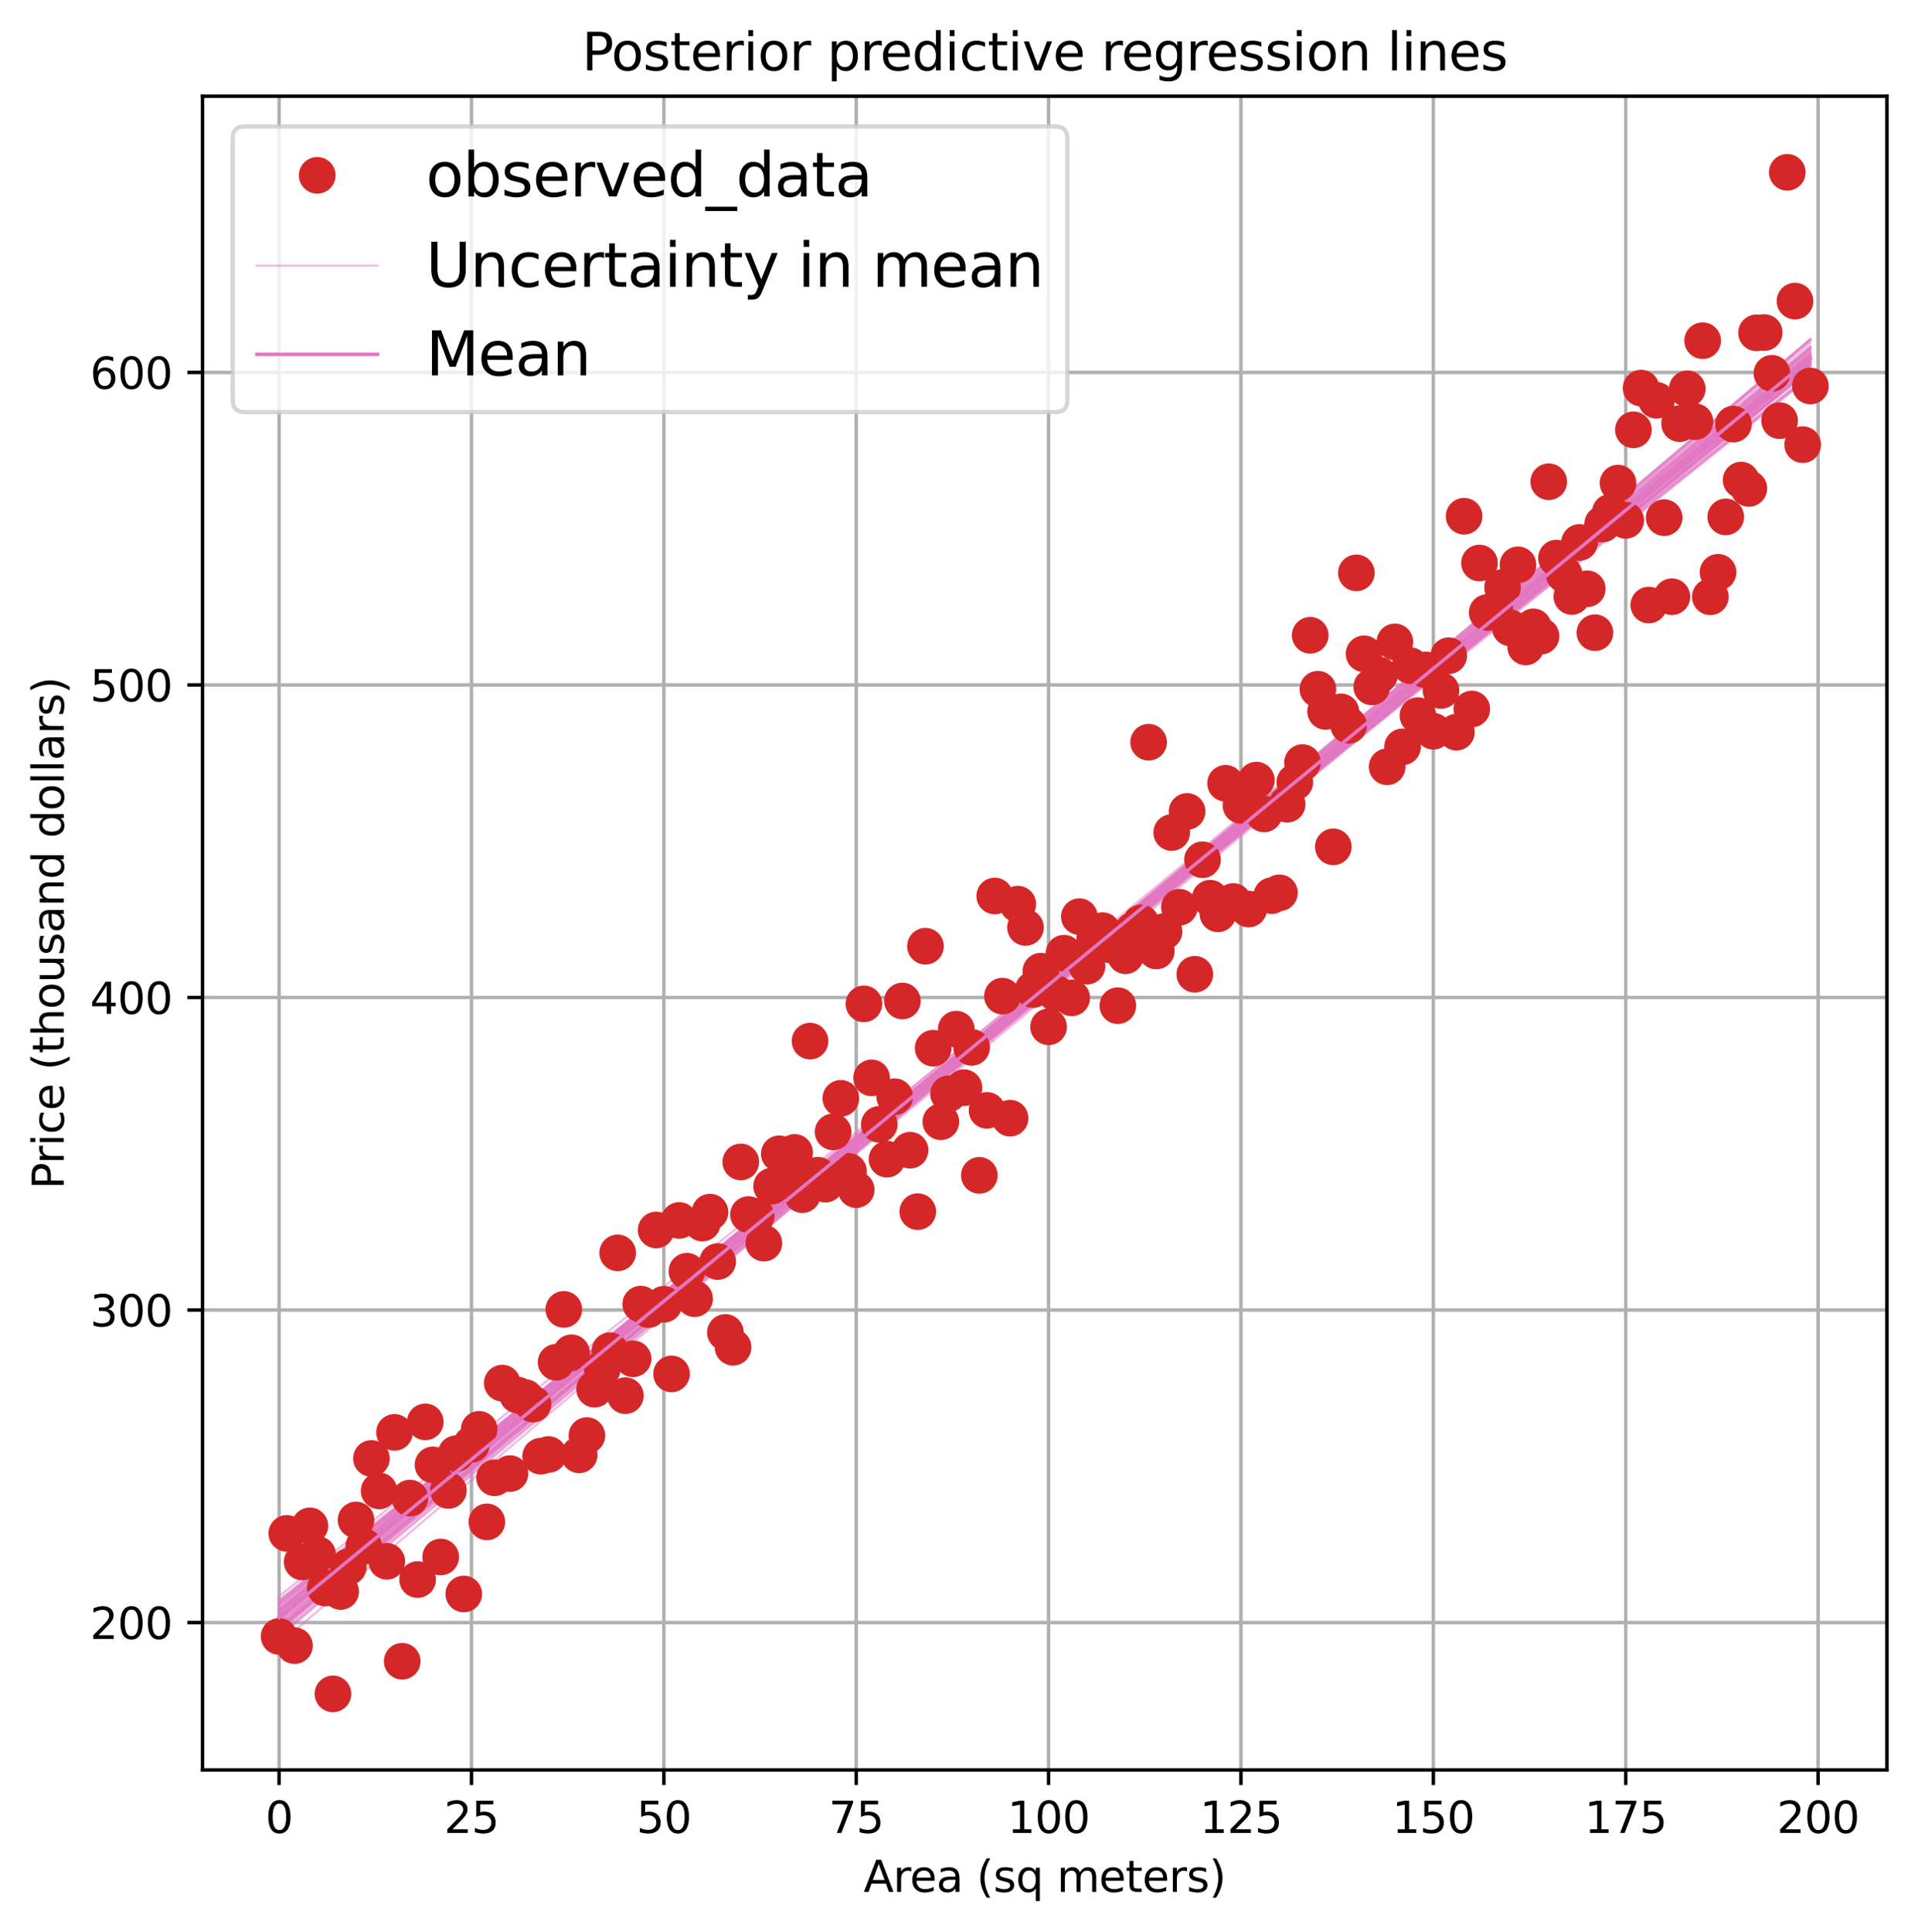 <?xml version="1.0" encoding="utf-8" standalone="no"?>
<!DOCTYPE svg PUBLIC "-//W3C//DTD SVG 1.1//EN"
  "http://www.w3.org/Graphics/SVG/1.1/DTD/svg11.dtd">
<svg xmlns:xlink="http://www.w3.org/1999/xlink" width="444.766pt" height="447.954pt" viewBox="0 0 444.766 447.954" xmlns="http://www.w3.org/2000/svg" version="1.1">
 <defs>
  <style type="text/css">*{stroke-linejoin: round; stroke-linecap: butt}</style>
 </defs>
 <g id="figure_1">
  <g id="patch_1">
   <path d="M 0 447.954 
L 444.766 447.954 
L 444.766 0 
L 0 0 
z
" style="fill: #ffffff"/>
  </g>
  <g id="axes_1">
   <g id="patch_2">
    <path d="M 46.966 410.398 
L 437.566 410.398 
L 437.566 22.318 
L 46.966 22.318 
z
" style="fill: #ffffff"/>
   </g>
   <g id="matplotlib.axis_1">
    <g id="xtick_1">
     <g id="line2d_1">
      <path d="M 64.72 410.398 
L 64.72 22.318 
" clip-path="url(#p9e7352af25)" style="fill: none; stroke: #b0b0b0; stroke-width: 0.8; stroke-linecap: square"/>
     </g>
     <g id="line2d_2">
      <defs>
       <path id="me691c031c6" d="M 0 0 
L 0 3.5 
" style="stroke: #000000; stroke-width: 0.8"/>
      </defs>
      <g>
       <use xlink:href="#me691c031c6" x="64.72" y="410.398" style="stroke: #000000; stroke-width: 0.8"/>
      </g>
     </g>
     <g id="text_1">
      <!-- 0 -->
      <g transform="translate(61.539 424.997) scale(0.1 -0.1)">
       <defs>
        <path id="DejaVuSans-30" d="M 2034 4250 
Q 1547 4250 1301 3770 
Q 1056 3291 1056 2328 
Q 1056 1369 1301 889 
Q 1547 409 2034 409 
Q 2525 409 2770 889 
Q 3016 1369 3016 2328 
Q 3016 3291 2770 3770 
Q 2525 4250 2034 4250 
z
M 2034 4750 
Q 2819 4750 3233 4129 
Q 3647 3509 3647 2328 
Q 3647 1150 3233 529 
Q 2819 -91 2034 -91 
Q 1250 -91 836 529 
Q 422 1150 422 2328 
Q 422 3509 836 4129 
Q 1250 4750 2034 4750 
z
" transform="scale(0.016)"/>
       </defs>
       <use xlink:href="#DejaVuSans-30"/>
      </g>
     </g>
    </g>
    <g id="xtick_2">
     <g id="line2d_3">
      <path d="M 109.33 410.398 
L 109.33 22.318 
" clip-path="url(#p9e7352af25)" style="fill: none; stroke: #b0b0b0; stroke-width: 0.8; stroke-linecap: square"/>
     </g>
     <g id="line2d_4">
      <g>
       <use xlink:href="#me691c031c6" x="109.33" y="410.398" style="stroke: #000000; stroke-width: 0.8"/>
      </g>
     </g>
     <g id="text_2">
      <!-- 25 -->
      <g transform="translate(102.967 424.997) scale(0.1 -0.1)">
       <defs>
        <path id="DejaVuSans-32" d="M 1228 531 
L 3431 531 
L 3431 0 
L 469 0 
L 469 531 
Q 828 903 1448 1529 
Q 2069 2156 2228 2338 
Q 2531 2678 2651 2914 
Q 2772 3150 2772 3378 
Q 2772 3750 2511 3984 
Q 2250 4219 1831 4219 
Q 1534 4219 1204 4116 
Q 875 4013 500 3803 
L 500 4441 
Q 881 4594 1212 4672 
Q 1544 4750 1819 4750 
Q 2544 4750 2975 4387 
Q 3406 4025 3406 3419 
Q 3406 3131 3298 2873 
Q 3191 2616 2906 2266 
Q 2828 2175 2409 1742 
Q 1991 1309 1228 531 
z
" transform="scale(0.016)"/>
        <path id="DejaVuSans-35" d="M 691 4666 
L 3169 4666 
L 3169 4134 
L 1269 4134 
L 1269 2991 
Q 1406 3038 1543 3061 
Q 1681 3084 1819 3084 
Q 2600 3084 3056 2656 
Q 3513 2228 3513 1497 
Q 3513 744 3044 326 
Q 2575 -91 1722 -91 
Q 1428 -91 1123 -41 
Q 819 9 494 109 
L 494 744 
Q 775 591 1075 516 
Q 1375 441 1709 441 
Q 2250 441 2565 725 
Q 2881 1009 2881 1497 
Q 2881 1984 2565 2268 
Q 2250 2553 1709 2553 
Q 1456 2553 1204 2497 
Q 953 2441 691 2322 
L 691 4666 
z
" transform="scale(0.016)"/>
       </defs>
       <use xlink:href="#DejaVuSans-32"/>
       <use xlink:href="#DejaVuSans-35" x="63.623"/>
      </g>
     </g>
    </g>
    <g id="xtick_3">
     <g id="line2d_5">
      <path d="M 153.939 410.398 
L 153.939 22.318 
" clip-path="url(#p9e7352af25)" style="fill: none; stroke: #b0b0b0; stroke-width: 0.8; stroke-linecap: square"/>
     </g>
     <g id="line2d_6">
      <g>
       <use xlink:href="#me691c031c6" x="153.939" y="410.398" style="stroke: #000000; stroke-width: 0.8"/>
      </g>
     </g>
     <g id="text_3">
      <!-- 50 -->
      <g transform="translate(147.576 424.997) scale(0.1 -0.1)">
       <use xlink:href="#DejaVuSans-35"/>
       <use xlink:href="#DejaVuSans-30" x="63.623"/>
      </g>
     </g>
    </g>
    <g id="xtick_4">
     <g id="line2d_7">
      <path d="M 198.548 410.398 
L 198.548 22.318 
" clip-path="url(#p9e7352af25)" style="fill: none; stroke: #b0b0b0; stroke-width: 0.8; stroke-linecap: square"/>
     </g>
     <g id="line2d_8">
      <g>
       <use xlink:href="#me691c031c6" x="198.548" y="410.398" style="stroke: #000000; stroke-width: 0.8"/>
      </g>
     </g>
     <g id="text_4">
      <!-- 75 -->
      <g transform="translate(192.186 424.997) scale(0.1 -0.1)">
       <defs>
        <path id="DejaVuSans-37" d="M 525 4666 
L 3525 4666 
L 3525 4397 
L 1831 0 
L 1172 0 
L 2766 4134 
L 525 4134 
L 525 4666 
z
" transform="scale(0.016)"/>
       </defs>
       <use xlink:href="#DejaVuSans-37"/>
       <use xlink:href="#DejaVuSans-35" x="63.623"/>
      </g>
     </g>
    </g>
    <g id="xtick_5">
     <g id="line2d_9">
      <path d="M 243.158 410.398 
L 243.158 22.318 
" clip-path="url(#p9e7352af25)" style="fill: none; stroke: #b0b0b0; stroke-width: 0.8; stroke-linecap: square"/>
     </g>
     <g id="line2d_10">
      <g>
       <use xlink:href="#me691c031c6" x="243.158" y="410.398" style="stroke: #000000; stroke-width: 0.8"/>
      </g>
     </g>
     <g id="text_5">
      <!-- 100 -->
      <g transform="translate(233.614 424.997) scale(0.1 -0.1)">
       <defs>
        <path id="DejaVuSans-31" d="M 794 531 
L 1825 531 
L 1825 4091 
L 703 3866 
L 703 4441 
L 1819 4666 
L 2450 4666 
L 2450 531 
L 3481 531 
L 3481 0 
L 794 0 
L 794 531 
z
" transform="scale(0.016)"/>
       </defs>
       <use xlink:href="#DejaVuSans-31"/>
       <use xlink:href="#DejaVuSans-30" x="63.623"/>
       <use xlink:href="#DejaVuSans-30" x="127.246"/>
      </g>
     </g>
    </g>
    <g id="xtick_6">
     <g id="line2d_11">
      <path d="M 287.767 410.398 
L 287.767 22.318 
" clip-path="url(#p9e7352af25)" style="fill: none; stroke: #b0b0b0; stroke-width: 0.8; stroke-linecap: square"/>
     </g>
     <g id="line2d_12">
      <g>
       <use xlink:href="#me691c031c6" x="287.767" y="410.398" style="stroke: #000000; stroke-width: 0.8"/>
      </g>
     </g>
     <g id="text_6">
      <!-- 125 -->
      <g transform="translate(278.223 424.997) scale(0.1 -0.1)">
       <use xlink:href="#DejaVuSans-31"/>
       <use xlink:href="#DejaVuSans-32" x="63.623"/>
       <use xlink:href="#DejaVuSans-35" x="127.246"/>
      </g>
     </g>
    </g>
    <g id="xtick_7">
     <g id="line2d_13">
      <path d="M 332.377 410.398 
L 332.377 22.318 
" clip-path="url(#p9e7352af25)" style="fill: none; stroke: #b0b0b0; stroke-width: 0.8; stroke-linecap: square"/>
     </g>
     <g id="line2d_14">
      <g>
       <use xlink:href="#me691c031c6" x="332.377" y="410.398" style="stroke: #000000; stroke-width: 0.8"/>
      </g>
     </g>
     <g id="text_7">
      <!-- 150 -->
      <g transform="translate(322.833 424.997) scale(0.1 -0.1)">
       <use xlink:href="#DejaVuSans-31"/>
       <use xlink:href="#DejaVuSans-35" x="63.623"/>
       <use xlink:href="#DejaVuSans-30" x="127.246"/>
      </g>
     </g>
    </g>
    <g id="xtick_8">
     <g id="line2d_15">
      <path d="M 376.986 410.398 
L 376.986 22.318 
" clip-path="url(#p9e7352af25)" style="fill: none; stroke: #b0b0b0; stroke-width: 0.8; stroke-linecap: square"/>
     </g>
     <g id="line2d_16">
      <g>
       <use xlink:href="#me691c031c6" x="376.986" y="410.398" style="stroke: #000000; stroke-width: 0.8"/>
      </g>
     </g>
     <g id="text_8">
      <!-- 175 -->
      <g transform="translate(367.442 424.997) scale(0.1 -0.1)">
       <use xlink:href="#DejaVuSans-31"/>
       <use xlink:href="#DejaVuSans-37" x="63.623"/>
       <use xlink:href="#DejaVuSans-35" x="127.246"/>
      </g>
     </g>
    </g>
    <g id="xtick_9">
     <g id="line2d_17">
      <path d="M 421.595 410.398 
L 421.595 22.318 
" clip-path="url(#p9e7352af25)" style="fill: none; stroke: #b0b0b0; stroke-width: 0.8; stroke-linecap: square"/>
     </g>
     <g id="line2d_18">
      <g>
       <use xlink:href="#me691c031c6" x="421.595" y="410.398" style="stroke: #000000; stroke-width: 0.8"/>
      </g>
     </g>
     <g id="text_9">
      <!-- 200 -->
      <g transform="translate(412.052 424.997) scale(0.1 -0.1)">
       <use xlink:href="#DejaVuSans-32"/>
       <use xlink:href="#DejaVuSans-30" x="63.623"/>
       <use xlink:href="#DejaVuSans-30" x="127.246"/>
      </g>
     </g>
    </g>
    <g id="text_10">
     <!-- Area (sq meters) -->
     <g transform="translate(200.259 438.675) scale(0.1 -0.1)">
      <defs>
       <path id="DejaVuSans-41" d="M 2188 4044 
L 1331 1722 
L 3047 1722 
L 2188 4044 
z
M 1831 4666 
L 2547 4666 
L 4325 0 
L 3669 0 
L 3244 1197 
L 1141 1197 
L 716 0 
L 50 0 
L 1831 4666 
z
" transform="scale(0.016)"/>
       <path id="DejaVuSans-72" d="M 2631 2963 
Q 2534 3019 2420 3045 
Q 2306 3072 2169 3072 
Q 1681 3072 1420 2755 
Q 1159 2438 1159 1844 
L 1159 0 
L 581 0 
L 581 3500 
L 1159 3500 
L 1159 2956 
Q 1341 3275 1631 3429 
Q 1922 3584 2338 3584 
Q 2397 3584 2469 3576 
Q 2541 3569 2628 3553 
L 2631 2963 
z
" transform="scale(0.016)"/>
       <path id="DejaVuSans-65" d="M 3597 1894 
L 3597 1613 
L 953 1613 
Q 991 1019 1311 708 
Q 1631 397 2203 397 
Q 2534 397 2845 478 
Q 3156 559 3463 722 
L 3463 178 
Q 3153 47 2828 -22 
Q 2503 -91 2169 -91 
Q 1331 -91 842 396 
Q 353 884 353 1716 
Q 353 2575 817 3079 
Q 1281 3584 2069 3584 
Q 2775 3584 3186 3129 
Q 3597 2675 3597 1894 
z
M 3022 2063 
Q 3016 2534 2758 2815 
Q 2500 3097 2075 3097 
Q 1594 3097 1305 2825 
Q 1016 2553 972 2059 
L 3022 2063 
z
" transform="scale(0.016)"/>
       <path id="DejaVuSans-61" d="M 2194 1759 
Q 1497 1759 1228 1600 
Q 959 1441 959 1056 
Q 959 750 1161 570 
Q 1363 391 1709 391 
Q 2188 391 2477 730 
Q 2766 1069 2766 1631 
L 2766 1759 
L 2194 1759 
z
M 3341 1997 
L 3341 0 
L 2766 0 
L 2766 531 
Q 2569 213 2275 61 
Q 1981 -91 1556 -91 
Q 1019 -91 701 211 
Q 384 513 384 1019 
Q 384 1609 779 1909 
Q 1175 2209 1959 2209 
L 2766 2209 
L 2766 2266 
Q 2766 2663 2505 2880 
Q 2244 3097 1772 3097 
Q 1472 3097 1187 3025 
Q 903 2953 641 2809 
L 641 3341 
Q 956 3463 1253 3523 
Q 1550 3584 1831 3584 
Q 2591 3584 2966 3190 
Q 3341 2797 3341 1997 
z
" transform="scale(0.016)"/>
       <path id="DejaVuSans-20" transform="scale(0.016)"/>
       <path id="DejaVuSans-28" d="M 1984 4856 
Q 1566 4138 1362 3434 
Q 1159 2731 1159 2009 
Q 1159 1288 1364 580 
Q 1569 -128 1984 -844 
L 1484 -844 
Q 1016 -109 783 600 
Q 550 1309 550 2009 
Q 550 2706 781 3412 
Q 1013 4119 1484 4856 
L 1984 4856 
z
" transform="scale(0.016)"/>
       <path id="DejaVuSans-73" d="M 2834 3397 
L 2834 2853 
Q 2591 2978 2328 3040 
Q 2066 3103 1784 3103 
Q 1356 3103 1142 2972 
Q 928 2841 928 2578 
Q 928 2378 1081 2264 
Q 1234 2150 1697 2047 
L 1894 2003 
Q 2506 1872 2764 1633 
Q 3022 1394 3022 966 
Q 3022 478 2636 193 
Q 2250 -91 1575 -91 
Q 1294 -91 989 -36 
Q 684 19 347 128 
L 347 722 
Q 666 556 975 473 
Q 1284 391 1588 391 
Q 1994 391 2212 530 
Q 2431 669 2431 922 
Q 2431 1156 2273 1281 
Q 2116 1406 1581 1522 
L 1381 1569 
Q 847 1681 609 1914 
Q 372 2147 372 2553 
Q 372 3047 722 3315 
Q 1072 3584 1716 3584 
Q 2034 3584 2315 3537 
Q 2597 3491 2834 3397 
z
" transform="scale(0.016)"/>
       <path id="DejaVuSans-71" d="M 947 1747 
Q 947 1113 1208 752 
Q 1469 391 1925 391 
Q 2381 391 2643 752 
Q 2906 1113 2906 1747 
Q 2906 2381 2643 2742 
Q 2381 3103 1925 3103 
Q 1469 3103 1208 2742 
Q 947 2381 947 1747 
z
M 2906 525 
Q 2725 213 2448 61 
Q 2172 -91 1784 -91 
Q 1150 -91 751 415 
Q 353 922 353 1747 
Q 353 2572 751 3078 
Q 1150 3584 1784 3584 
Q 2172 3584 2448 3432 
Q 2725 3281 2906 2969 
L 2906 3500 
L 3481 3500 
L 3481 -1331 
L 2906 -1331 
L 2906 525 
z
" transform="scale(0.016)"/>
       <path id="DejaVuSans-6d" d="M 3328 2828 
Q 3544 3216 3844 3400 
Q 4144 3584 4550 3584 
Q 5097 3584 5394 3201 
Q 5691 2819 5691 2113 
L 5691 0 
L 5113 0 
L 5113 2094 
Q 5113 2597 4934 2840 
Q 4756 3084 4391 3084 
Q 3944 3084 3684 2787 
Q 3425 2491 3425 1978 
L 3425 0 
L 2847 0 
L 2847 2094 
Q 2847 2600 2669 2842 
Q 2491 3084 2119 3084 
Q 1678 3084 1418 2786 
Q 1159 2488 1159 1978 
L 1159 0 
L 581 0 
L 581 3500 
L 1159 3500 
L 1159 2956 
Q 1356 3278 1631 3431 
Q 1906 3584 2284 3584 
Q 2666 3584 2933 3390 
Q 3200 3197 3328 2828 
z
" transform="scale(0.016)"/>
       <path id="DejaVuSans-74" d="M 1172 4494 
L 1172 3500 
L 2356 3500 
L 2356 3053 
L 1172 3053 
L 1172 1153 
Q 1172 725 1289 603 
Q 1406 481 1766 481 
L 2356 481 
L 2356 0 
L 1766 0 
Q 1100 0 847 248 
Q 594 497 594 1153 
L 594 3053 
L 172 3053 
L 172 3500 
L 594 3500 
L 594 4494 
L 1172 4494 
z
" transform="scale(0.016)"/>
       <path id="DejaVuSans-29" d="M 513 4856 
L 1013 4856 
Q 1481 4119 1714 3412 
Q 1947 2706 1947 2009 
Q 1947 1309 1714 600 
Q 1481 -109 1013 -844 
L 513 -844 
Q 928 -128 1133 580 
Q 1338 1288 1338 2009 
Q 1338 2731 1133 3434 
Q 928 4138 513 4856 
z
" transform="scale(0.016)"/>
      </defs>
      <use xlink:href="#DejaVuSans-41"/>
      <use xlink:href="#DejaVuSans-72" x="68.408"/>
      <use xlink:href="#DejaVuSans-65" x="107.271"/>
      <use xlink:href="#DejaVuSans-61" x="168.795"/>
      <use xlink:href="#DejaVuSans-20" x="230.074"/>
      <use xlink:href="#DejaVuSans-28" x="261.861"/>
      <use xlink:href="#DejaVuSans-73" x="300.875"/>
      <use xlink:href="#DejaVuSans-71" x="352.975"/>
      <use xlink:href="#DejaVuSans-20" x="416.451"/>
      <use xlink:href="#DejaVuSans-6d" x="448.238"/>
      <use xlink:href="#DejaVuSans-65" x="545.65"/>
      <use xlink:href="#DejaVuSans-74" x="607.174"/>
      <use xlink:href="#DejaVuSans-65" x="646.383"/>
      <use xlink:href="#DejaVuSans-72" x="707.906"/>
      <use xlink:href="#DejaVuSans-73" x="749.02"/>
      <use xlink:href="#DejaVuSans-29" x="801.119"/>
     </g>
    </g>
   </g>
   <g id="matplotlib.axis_2">
    <g id="ytick_1">
     <g id="line2d_19">
      <path d="M 46.966 376.214 
L 437.566 376.214 
" clip-path="url(#p9e7352af25)" style="fill: none; stroke: #b0b0b0; stroke-width: 0.8; stroke-linecap: square"/>
     </g>
     <g id="line2d_20">
      <defs>
       <path id="m774ad4c4fe" d="M 0 0 
L -3.5 0 
" style="stroke: #000000; stroke-width: 0.8"/>
      </defs>
      <g>
       <use xlink:href="#m774ad4c4fe" x="46.966" y="376.214" style="stroke: #000000; stroke-width: 0.8"/>
      </g>
     </g>
     <g id="text_11">
      <!-- 200 -->
      <g transform="translate(20.878 380.013) scale(0.1 -0.1)">
       <use xlink:href="#DejaVuSans-32"/>
       <use xlink:href="#DejaVuSans-30" x="63.623"/>
       <use xlink:href="#DejaVuSans-30" x="127.246"/>
      </g>
     </g>
    </g>
    <g id="ytick_2">
     <g id="line2d_21">
      <path d="M 46.966 303.749 
L 437.566 303.749 
" clip-path="url(#p9e7352af25)" style="fill: none; stroke: #b0b0b0; stroke-width: 0.8; stroke-linecap: square"/>
     </g>
     <g id="line2d_22">
      <g>
       <use xlink:href="#m774ad4c4fe" x="46.966" y="303.749" style="stroke: #000000; stroke-width: 0.8"/>
      </g>
     </g>
     <g id="text_12">
      <!-- 300 -->
      <g transform="translate(20.878 307.548) scale(0.1 -0.1)">
       <defs>
        <path id="DejaVuSans-33" d="M 2597 2516 
Q 3050 2419 3304 2112 
Q 3559 1806 3559 1356 
Q 3559 666 3084 287 
Q 2609 -91 1734 -91 
Q 1441 -91 1130 -33 
Q 819 25 488 141 
L 488 750 
Q 750 597 1062 519 
Q 1375 441 1716 441 
Q 2309 441 2620 675 
Q 2931 909 2931 1356 
Q 2931 1769 2642 2001 
Q 2353 2234 1838 2234 
L 1294 2234 
L 1294 2753 
L 1863 2753 
Q 2328 2753 2575 2939 
Q 2822 3125 2822 3475 
Q 2822 3834 2567 4026 
Q 2313 4219 1838 4219 
Q 1578 4219 1281 4162 
Q 984 4106 628 3988 
L 628 4550 
Q 988 4650 1302 4700 
Q 1616 4750 1894 4750 
Q 2613 4750 3031 4423 
Q 3450 4097 3450 3541 
Q 3450 3153 3228 2886 
Q 3006 2619 2597 2516 
z
" transform="scale(0.016)"/>
       </defs>
       <use xlink:href="#DejaVuSans-33"/>
       <use xlink:href="#DejaVuSans-30" x="63.623"/>
       <use xlink:href="#DejaVuSans-30" x="127.246"/>
      </g>
     </g>
    </g>
    <g id="ytick_3">
     <g id="line2d_23">
      <path d="M 46.966 231.284 
L 437.566 231.284 
" clip-path="url(#p9e7352af25)" style="fill: none; stroke: #b0b0b0; stroke-width: 0.8; stroke-linecap: square"/>
     </g>
     <g id="line2d_24">
      <g>
       <use xlink:href="#m774ad4c4fe" x="46.966" y="231.284" style="stroke: #000000; stroke-width: 0.8"/>
      </g>
     </g>
     <g id="text_13">
      <!-- 400 -->
      <g transform="translate(20.878 235.083) scale(0.1 -0.1)">
       <defs>
        <path id="DejaVuSans-34" d="M 2419 4116 
L 825 1625 
L 2419 1625 
L 2419 4116 
z
M 2253 4666 
L 3047 4666 
L 3047 1625 
L 3713 1625 
L 3713 1100 
L 3047 1100 
L 3047 0 
L 2419 0 
L 2419 1100 
L 313 1100 
L 313 1709 
L 2253 4666 
z
" transform="scale(0.016)"/>
       </defs>
       <use xlink:href="#DejaVuSans-34"/>
       <use xlink:href="#DejaVuSans-30" x="63.623"/>
       <use xlink:href="#DejaVuSans-30" x="127.246"/>
      </g>
     </g>
    </g>
    <g id="ytick_4">
     <g id="line2d_25">
      <path d="M 46.966 158.819 
L 437.566 158.819 
" clip-path="url(#p9e7352af25)" style="fill: none; stroke: #b0b0b0; stroke-width: 0.8; stroke-linecap: square"/>
     </g>
     <g id="line2d_26">
      <g>
       <use xlink:href="#m774ad4c4fe" x="46.966" y="158.819" style="stroke: #000000; stroke-width: 0.8"/>
      </g>
     </g>
     <g id="text_14">
      <!-- 500 -->
      <g transform="translate(20.878 162.618) scale(0.1 -0.1)">
       <use xlink:href="#DejaVuSans-35"/>
       <use xlink:href="#DejaVuSans-30" x="63.623"/>
       <use xlink:href="#DejaVuSans-30" x="127.246"/>
      </g>
     </g>
    </g>
    <g id="ytick_5">
     <g id="line2d_27">
      <path d="M 46.966 86.354 
L 437.566 86.354 
" clip-path="url(#p9e7352af25)" style="fill: none; stroke: #b0b0b0; stroke-width: 0.8; stroke-linecap: square"/>
     </g>
     <g id="line2d_28">
      <g>
       <use xlink:href="#m774ad4c4fe" x="46.966" y="86.354" style="stroke: #000000; stroke-width: 0.8"/>
      </g>
     </g>
     <g id="text_15">
      <!-- 600 -->
      <g transform="translate(20.878 90.153) scale(0.1 -0.1)">
       <defs>
        <path id="DejaVuSans-36" d="M 2113 2584 
Q 1688 2584 1439 2293 
Q 1191 2003 1191 1497 
Q 1191 994 1439 701 
Q 1688 409 2113 409 
Q 2538 409 2786 701 
Q 3034 994 3034 1497 
Q 3034 2003 2786 2293 
Q 2538 2584 2113 2584 
z
M 3366 4563 
L 3366 3988 
Q 3128 4100 2886 4159 
Q 2644 4219 2406 4219 
Q 1781 4219 1451 3797 
Q 1122 3375 1075 2522 
Q 1259 2794 1537 2939 
Q 1816 3084 2150 3084 
Q 2853 3084 3261 2657 
Q 3669 2231 3669 1497 
Q 3669 778 3244 343 
Q 2819 -91 2113 -91 
Q 1303 -91 875 529 
Q 447 1150 447 2328 
Q 447 3434 972 4092 
Q 1497 4750 2381 4750 
Q 2619 4750 2861 4703 
Q 3103 4656 3366 4563 
z
" transform="scale(0.016)"/>
       </defs>
       <use xlink:href="#DejaVuSans-36"/>
       <use xlink:href="#DejaVuSans-30" x="63.623"/>
       <use xlink:href="#DejaVuSans-30" x="127.246"/>
      </g>
     </g>
    </g>
    <g id="text_16">
     <!-- Price (thousand dollars) -->
     <g transform="translate(14.798 275.74) rotate(-90) scale(0.1 -0.1)">
      <defs>
       <path id="DejaVuSans-50" d="M 1259 4147 
L 1259 2394 
L 2053 2394 
Q 2494 2394 2734 2622 
Q 2975 2850 2975 3272 
Q 2975 3691 2734 3919 
Q 2494 4147 2053 4147 
L 1259 4147 
z
M 628 4666 
L 2053 4666 
Q 2838 4666 3239 4311 
Q 3641 3956 3641 3272 
Q 3641 2581 3239 2228 
Q 2838 1875 2053 1875 
L 1259 1875 
L 1259 0 
L 628 0 
L 628 4666 
z
" transform="scale(0.016)"/>
       <path id="DejaVuSans-69" d="M 603 3500 
L 1178 3500 
L 1178 0 
L 603 0 
L 603 3500 
z
M 603 4863 
L 1178 4863 
L 1178 4134 
L 603 4134 
L 603 4863 
z
" transform="scale(0.016)"/>
       <path id="DejaVuSans-63" d="M 3122 3366 
L 3122 2828 
Q 2878 2963 2633 3030 
Q 2388 3097 2138 3097 
Q 1578 3097 1268 2742 
Q 959 2388 959 1747 
Q 959 1106 1268 751 
Q 1578 397 2138 397 
Q 2388 397 2633 464 
Q 2878 531 3122 666 
L 3122 134 
Q 2881 22 2623 -34 
Q 2366 -91 2075 -91 
Q 1284 -91 818 406 
Q 353 903 353 1747 
Q 353 2603 823 3093 
Q 1294 3584 2113 3584 
Q 2378 3584 2631 3529 
Q 2884 3475 3122 3366 
z
" transform="scale(0.016)"/>
       <path id="DejaVuSans-68" d="M 3513 2113 
L 3513 0 
L 2938 0 
L 2938 2094 
Q 2938 2591 2744 2837 
Q 2550 3084 2163 3084 
Q 1697 3084 1428 2787 
Q 1159 2491 1159 1978 
L 1159 0 
L 581 0 
L 581 4863 
L 1159 4863 
L 1159 2956 
Q 1366 3272 1645 3428 
Q 1925 3584 2291 3584 
Q 2894 3584 3203 3211 
Q 3513 2838 3513 2113 
z
" transform="scale(0.016)"/>
       <path id="DejaVuSans-6f" d="M 1959 3097 
Q 1497 3097 1228 2736 
Q 959 2375 959 1747 
Q 959 1119 1226 758 
Q 1494 397 1959 397 
Q 2419 397 2687 759 
Q 2956 1122 2956 1747 
Q 2956 2369 2687 2733 
Q 2419 3097 1959 3097 
z
M 1959 3584 
Q 2709 3584 3137 3096 
Q 3566 2609 3566 1747 
Q 3566 888 3137 398 
Q 2709 -91 1959 -91 
Q 1206 -91 779 398 
Q 353 888 353 1747 
Q 353 2609 779 3096 
Q 1206 3584 1959 3584 
z
" transform="scale(0.016)"/>
       <path id="DejaVuSans-75" d="M 544 1381 
L 544 3500 
L 1119 3500 
L 1119 1403 
Q 1119 906 1312 657 
Q 1506 409 1894 409 
Q 2359 409 2629 706 
Q 2900 1003 2900 1516 
L 2900 3500 
L 3475 3500 
L 3475 0 
L 2900 0 
L 2900 538 
Q 2691 219 2414 64 
Q 2138 -91 1772 -91 
Q 1169 -91 856 284 
Q 544 659 544 1381 
z
M 1991 3584 
L 1991 3584 
z
" transform="scale(0.016)"/>
       <path id="DejaVuSans-6e" d="M 3513 2113 
L 3513 0 
L 2938 0 
L 2938 2094 
Q 2938 2591 2744 2837 
Q 2550 3084 2163 3084 
Q 1697 3084 1428 2787 
Q 1159 2491 1159 1978 
L 1159 0 
L 581 0 
L 581 3500 
L 1159 3500 
L 1159 2956 
Q 1366 3272 1645 3428 
Q 1925 3584 2291 3584 
Q 2894 3584 3203 3211 
Q 3513 2838 3513 2113 
z
" transform="scale(0.016)"/>
       <path id="DejaVuSans-64" d="M 2906 2969 
L 2906 4863 
L 3481 4863 
L 3481 0 
L 2906 0 
L 2906 525 
Q 2725 213 2448 61 
Q 2172 -91 1784 -91 
Q 1150 -91 751 415 
Q 353 922 353 1747 
Q 353 2572 751 3078 
Q 1150 3584 1784 3584 
Q 2172 3584 2448 3432 
Q 2725 3281 2906 2969 
z
M 947 1747 
Q 947 1113 1208 752 
Q 1469 391 1925 391 
Q 2381 391 2643 752 
Q 2906 1113 2906 1747 
Q 2906 2381 2643 2742 
Q 2381 3103 1925 3103 
Q 1469 3103 1208 2742 
Q 947 2381 947 1747 
z
" transform="scale(0.016)"/>
       <path id="DejaVuSans-6c" d="M 603 4863 
L 1178 4863 
L 1178 0 
L 603 0 
L 603 4863 
z
" transform="scale(0.016)"/>
      </defs>
      <use xlink:href="#DejaVuSans-50"/>
      <use xlink:href="#DejaVuSans-72" x="58.553"/>
      <use xlink:href="#DejaVuSans-69" x="99.666"/>
      <use xlink:href="#DejaVuSans-63" x="127.449"/>
      <use xlink:href="#DejaVuSans-65" x="182.43"/>
      <use xlink:href="#DejaVuSans-20" x="243.953"/>
      <use xlink:href="#DejaVuSans-28" x="275.74"/>
      <use xlink:href="#DejaVuSans-74" x="314.754"/>
      <use xlink:href="#DejaVuSans-68" x="353.963"/>
      <use xlink:href="#DejaVuSans-6f" x="417.342"/>
      <use xlink:href="#DejaVuSans-75" x="478.523"/>
      <use xlink:href="#DejaVuSans-73" x="541.902"/>
      <use xlink:href="#DejaVuSans-61" x="594.002"/>
      <use xlink:href="#DejaVuSans-6e" x="655.281"/>
      <use xlink:href="#DejaVuSans-64" x="718.66"/>
      <use xlink:href="#DejaVuSans-20" x="782.137"/>
      <use xlink:href="#DejaVuSans-64" x="813.924"/>
      <use xlink:href="#DejaVuSans-6f" x="877.4"/>
      <use xlink:href="#DejaVuSans-6c" x="938.582"/>
      <use xlink:href="#DejaVuSans-6c" x="966.365"/>
      <use xlink:href="#DejaVuSans-61" x="994.148"/>
      <use xlink:href="#DejaVuSans-72" x="1055.428"/>
      <use xlink:href="#DejaVuSans-73" x="1096.541"/>
      <use xlink:href="#DejaVuSans-29" x="1148.641"/>
     </g>
    </g>
   </g>
   <g id="patch_3">
    <path d="M 46.966 410.398 
L 46.966 22.318 
" style="fill: none; stroke: #000000; stroke-width: 0.8; stroke-linejoin: miter; stroke-linecap: square"/>
   </g>
   <g id="patch_4">
    <path d="M 437.566 410.398 
L 437.566 22.318 
" style="fill: none; stroke: #000000; stroke-width: 0.8; stroke-linejoin: miter; stroke-linecap: square"/>
   </g>
   <g id="patch_5">
    <path d="M 46.966 410.398 
L 437.566 410.398 
" style="fill: none; stroke: #000000; stroke-width: 0.8; stroke-linejoin: miter; stroke-linecap: square"/>
   </g>
   <g id="patch_6">
    <path d="M 46.966 22.318 
L 437.566 22.318 
" style="fill: none; stroke: #000000; stroke-width: 0.8; stroke-linejoin: miter; stroke-linecap: square"/>
   </g>
   <g id="text_17">
    <!-- Posterior predictive regression lines -->
    <g transform="translate(134.961 16.318) scale(0.12 -0.12)">
     <defs>
      <path id="DejaVuSans-70" d="M 1159 525 
L 1159 -1331 
L 581 -1331 
L 581 3500 
L 1159 3500 
L 1159 2969 
Q 1341 3281 1617 3432 
Q 1894 3584 2278 3584 
Q 2916 3584 3314 3078 
Q 3713 2572 3713 1747 
Q 3713 922 3314 415 
Q 2916 -91 2278 -91 
Q 1894 -91 1617 61 
Q 1341 213 1159 525 
z
M 3116 1747 
Q 3116 2381 2855 2742 
Q 2594 3103 2138 3103 
Q 1681 3103 1420 2742 
Q 1159 2381 1159 1747 
Q 1159 1113 1420 752 
Q 1681 391 2138 391 
Q 2594 391 2855 752 
Q 3116 1113 3116 1747 
z
" transform="scale(0.016)"/>
      <path id="DejaVuSans-76" d="M 191 3500 
L 800 3500 
L 1894 563 
L 2988 3500 
L 3597 3500 
L 2284 0 
L 1503 0 
L 191 3500 
z
" transform="scale(0.016)"/>
      <path id="DejaVuSans-67" d="M 2906 1791 
Q 2906 2416 2648 2759 
Q 2391 3103 1925 3103 
Q 1463 3103 1205 2759 
Q 947 2416 947 1791 
Q 947 1169 1205 825 
Q 1463 481 1925 481 
Q 2391 481 2648 825 
Q 2906 1169 2906 1791 
z
M 3481 434 
Q 3481 -459 3084 -895 
Q 2688 -1331 1869 -1331 
Q 1566 -1331 1297 -1286 
Q 1028 -1241 775 -1147 
L 775 -588 
Q 1028 -725 1275 -790 
Q 1522 -856 1778 -856 
Q 2344 -856 2625 -561 
Q 2906 -266 2906 331 
L 2906 616 
Q 2728 306 2450 153 
Q 2172 0 1784 0 
Q 1141 0 747 490 
Q 353 981 353 1791 
Q 353 2603 747 3093 
Q 1141 3584 1784 3584 
Q 2172 3584 2450 3431 
Q 2728 3278 2906 2969 
L 2906 3500 
L 3481 3500 
L 3481 434 
z
" transform="scale(0.016)"/>
     </defs>
     <use xlink:href="#DejaVuSans-50"/>
     <use xlink:href="#DejaVuSans-6f" x="56.678"/>
     <use xlink:href="#DejaVuSans-73" x="117.859"/>
     <use xlink:href="#DejaVuSans-74" x="169.959"/>
     <use xlink:href="#DejaVuSans-65" x="209.168"/>
     <use xlink:href="#DejaVuSans-72" x="270.691"/>
     <use xlink:href="#DejaVuSans-69" x="311.805"/>
     <use xlink:href="#DejaVuSans-6f" x="339.588"/>
     <use xlink:href="#DejaVuSans-72" x="400.77"/>
     <use xlink:href="#DejaVuSans-20" x="441.883"/>
     <use xlink:href="#DejaVuSans-70" x="473.67"/>
     <use xlink:href="#DejaVuSans-72" x="537.146"/>
     <use xlink:href="#DejaVuSans-65" x="576.01"/>
     <use xlink:href="#DejaVuSans-64" x="637.533"/>
     <use xlink:href="#DejaVuSans-69" x="701.01"/>
     <use xlink:href="#DejaVuSans-63" x="728.793"/>
     <use xlink:href="#DejaVuSans-74" x="783.773"/>
     <use xlink:href="#DejaVuSans-69" x="822.982"/>
     <use xlink:href="#DejaVuSans-76" x="850.766"/>
     <use xlink:href="#DejaVuSans-65" x="909.945"/>
     <use xlink:href="#DejaVuSans-20" x="971.469"/>
     <use xlink:href="#DejaVuSans-72" x="1003.256"/>
     <use xlink:href="#DejaVuSans-65" x="1042.119"/>
     <use xlink:href="#DejaVuSans-67" x="1103.643"/>
     <use xlink:href="#DejaVuSans-72" x="1167.119"/>
     <use xlink:href="#DejaVuSans-65" x="1205.982"/>
     <use xlink:href="#DejaVuSans-73" x="1267.506"/>
     <use xlink:href="#DejaVuSans-73" x="1319.605"/>
     <use xlink:href="#DejaVuSans-69" x="1371.705"/>
     <use xlink:href="#DejaVuSans-6f" x="1399.488"/>
     <use xlink:href="#DejaVuSans-6e" x="1460.67"/>
     <use xlink:href="#DejaVuSans-20" x="1524.049"/>
     <use xlink:href="#DejaVuSans-6c" x="1555.836"/>
     <use xlink:href="#DejaVuSans-69" x="1583.619"/>
     <use xlink:href="#DejaVuSans-6e" x="1611.402"/>
     <use xlink:href="#DejaVuSans-65" x="1674.781"/>
     <use xlink:href="#DejaVuSans-73" x="1736.305"/>
    </g>
   </g>
   <g id="legend_1">
    <g id="patch_7">
     <path d="M 56.766 95.556 
L 244.72 95.556 
Q 247.52 95.556 247.52 92.756 
L 247.52 32.118 
Q 247.52 29.318 244.72 29.318 
L 56.766 29.318 
Q 53.966 29.318 53.966 32.118 
L 53.966 92.756 
Q 53.966 95.556 56.766 95.556 
z
" style="fill: #ffffff; opacity: 0.8; stroke: #cccccc; stroke-linejoin: miter"/>
    </g>
    <g id="line2d_29">
     <path d="M 59.566 40.656 
L 73.566 40.656 
L 87.566 40.656 
" style="fill: none"/>
     <defs>
      <path id="m2c1abe2808" d="M 0 3.75 
C 0.995 3.75 1.948 3.355 2.652 2.652 
C 3.355 1.948 3.75 0.995 3.75 0 
C 3.75 -0.995 3.355 -1.948 2.652 -2.652 
C 1.948 -3.355 0.995 -3.75 0 -3.75 
C -0.995 -3.75 -1.948 -3.355 -2.652 -2.652 
C -3.355 -1.948 -3.75 -0.995 -3.75 0 
C -3.75 0.995 -3.355 1.948 -2.652 2.652 
C -1.948 3.355 -0.995 3.75 0 3.75 
z
" style="stroke: #d62728"/>
     </defs>
     <g>
      <use xlink:href="#m2c1abe2808" x="73.566" y="40.656" style="fill: #d62728; stroke: #d62728"/>
     </g>
    </g>
    <g id="text_18">
     <!-- observed_data -->
     <g transform="translate(98.766 45.556) scale(0.14 -0.14)">
      <defs>
       <path id="DejaVuSans-62" d="M 3116 1747 
Q 3116 2381 2855 2742 
Q 2594 3103 2138 3103 
Q 1681 3103 1420 2742 
Q 1159 2381 1159 1747 
Q 1159 1113 1420 752 
Q 1681 391 2138 391 
Q 2594 391 2855 752 
Q 3116 1113 3116 1747 
z
M 1159 2969 
Q 1341 3281 1617 3432 
Q 1894 3584 2278 3584 
Q 2916 3584 3314 3078 
Q 3713 2572 3713 1747 
Q 3713 922 3314 415 
Q 2916 -91 2278 -91 
Q 1894 -91 1617 61 
Q 1341 213 1159 525 
L 1159 0 
L 581 0 
L 581 4863 
L 1159 4863 
L 1159 2969 
z
" transform="scale(0.016)"/>
       <path id="DejaVuSans-5f" d="M 3263 -1063 
L 3263 -1509 
L -63 -1509 
L -63 -1063 
L 3263 -1063 
z
" transform="scale(0.016)"/>
      </defs>
      <use xlink:href="#DejaVuSans-6f"/>
      <use xlink:href="#DejaVuSans-62" x="61.182"/>
      <use xlink:href="#DejaVuSans-73" x="124.658"/>
      <use xlink:href="#DejaVuSans-65" x="176.758"/>
      <use xlink:href="#DejaVuSans-72" x="238.281"/>
      <use xlink:href="#DejaVuSans-76" x="279.395"/>
      <use xlink:href="#DejaVuSans-65" x="338.574"/>
      <use xlink:href="#DejaVuSans-64" x="400.098"/>
      <use xlink:href="#DejaVuSans-5f" x="463.574"/>
      <use xlink:href="#DejaVuSans-64" x="513.574"/>
      <use xlink:href="#DejaVuSans-61" x="577.051"/>
      <use xlink:href="#DejaVuSans-74" x="638.33"/>
      <use xlink:href="#DejaVuSans-61" x="677.539"/>
     </g>
    </g>
    <g id="line2d_30">
     <path d="M 59.566 61.595 
L 73.566 61.595 
L 87.566 61.595 
" style="fill: none; stroke: #e377c2; stroke-opacity: 0.5; stroke-width: 0.5; stroke-linecap: square"/>
    </g>
    <g id="text_19">
     <!-- Uncertainty in mean -->
     <g transform="translate(98.766 66.495) scale(0.14 -0.14)">
      <defs>
       <path id="DejaVuSans-55" d="M 556 4666 
L 1191 4666 
L 1191 1831 
Q 1191 1081 1462 751 
Q 1734 422 2344 422 
Q 2950 422 3222 751 
Q 3494 1081 3494 1831 
L 3494 4666 
L 4128 4666 
L 4128 1753 
Q 4128 841 3676 375 
Q 3225 -91 2344 -91 
Q 1459 -91 1007 375 
Q 556 841 556 1753 
L 556 4666 
z
" transform="scale(0.016)"/>
       <path id="DejaVuSans-79" d="M 2059 -325 
Q 1816 -950 1584 -1140 
Q 1353 -1331 966 -1331 
L 506 -1331 
L 506 -850 
L 844 -850 
Q 1081 -850 1212 -737 
Q 1344 -625 1503 -206 
L 1606 56 
L 191 3500 
L 800 3500 
L 1894 763 
L 2988 3500 
L 3597 3500 
L 2059 -325 
z
" transform="scale(0.016)"/>
      </defs>
      <use xlink:href="#DejaVuSans-55"/>
      <use xlink:href="#DejaVuSans-6e" x="73.193"/>
      <use xlink:href="#DejaVuSans-63" x="136.572"/>
      <use xlink:href="#DejaVuSans-65" x="191.553"/>
      <use xlink:href="#DejaVuSans-72" x="253.076"/>
      <use xlink:href="#DejaVuSans-74" x="294.189"/>
      <use xlink:href="#DejaVuSans-61" x="333.398"/>
      <use xlink:href="#DejaVuSans-69" x="394.678"/>
      <use xlink:href="#DejaVuSans-6e" x="422.461"/>
      <use xlink:href="#DejaVuSans-74" x="485.84"/>
      <use xlink:href="#DejaVuSans-79" x="525.049"/>
      <use xlink:href="#DejaVuSans-20" x="584.229"/>
      <use xlink:href="#DejaVuSans-69" x="616.016"/>
      <use xlink:href="#DejaVuSans-6e" x="643.799"/>
      <use xlink:href="#DejaVuSans-20" x="707.178"/>
      <use xlink:href="#DejaVuSans-6d" x="738.965"/>
      <use xlink:href="#DejaVuSans-65" x="836.377"/>
      <use xlink:href="#DejaVuSans-61" x="897.9"/>
      <use xlink:href="#DejaVuSans-6e" x="959.18"/>
     </g>
    </g>
    <g id="line2d_31">
     <path d="M 59.566 82.144 
L 73.566 82.144 
L 87.566 82.144 
" style="fill: none; stroke: #e377c2; stroke-width: 0.8; stroke-linecap: square"/>
    </g>
    <g id="text_20">
     <!-- Mean -->
     <g transform="translate(98.766 87.044) scale(0.14 -0.14)">
      <defs>
       <path id="DejaVuSans-4d" d="M 628 4666 
L 1569 4666 
L 2759 1491 
L 3956 4666 
L 4897 4666 
L 4897 0 
L 4281 0 
L 4281 4097 
L 3078 897 
L 2444 897 
L 1241 4097 
L 1241 0 
L 628 0 
L 628 4666 
z
" transform="scale(0.016)"/>
      </defs>
      <use xlink:href="#DejaVuSans-4d"/>
      <use xlink:href="#DejaVuSans-65" x="86.279"/>
      <use xlink:href="#DejaVuSans-61" x="147.803"/>
      <use xlink:href="#DejaVuSans-6e" x="209.082"/>
     </g>
    </g>
   </g>
   <g id="line2d_32">
    <path d="M 64.72 373.546 
L 419.811 81.639 
L 419.811 81.639 
" clip-path="url(#p9e7352af25)" style="fill: none; stroke: #e377c2; stroke-opacity: 0.5; stroke-width: 0.5; stroke-linecap: square"/>
   </g>
   <g id="line2d_33">
    <path d="M 64.72 373.928 
L 419.811 85.543 
L 419.811 85.543 
" clip-path="url(#p9e7352af25)" style="fill: none; stroke: #e377c2; stroke-opacity: 0.5; stroke-width: 0.5; stroke-linecap: square"/>
   </g>
   <g id="line2d_34">
    <path d="M 64.72 381.185 
L 419.811 78.816 
L 419.811 78.816 
" clip-path="url(#p9e7352af25)" style="fill: none; stroke: #e377c2; stroke-opacity: 0.5; stroke-width: 0.5; stroke-linecap: square"/>
   </g>
   <g id="line2d_35">
    <path d="M 64.72 377.932 
L 419.811 82.498 
L 419.811 82.498 
" clip-path="url(#p9e7352af25)" style="fill: none; stroke: #e377c2; stroke-opacity: 0.5; stroke-width: 0.5; stroke-linecap: square"/>
   </g>
   <g id="line2d_36">
    <path d="M 64.72 378.101 
L 419.811 80.728 
L 419.811 80.728 
" clip-path="url(#p9e7352af25)" style="fill: none; stroke: #e377c2; stroke-opacity: 0.5; stroke-width: 0.5; stroke-linecap: square"/>
   </g>
   <g id="line2d_37">
    <path d="M 64.72 377.477 
L 419.811 80.353 
L 419.811 80.353 
" clip-path="url(#p9e7352af25)" style="fill: none; stroke: #e377c2; stroke-opacity: 0.5; stroke-width: 0.5; stroke-linecap: square"/>
   </g>
   <g id="line2d_38">
    <path d="M 64.72 371.205 
L 419.811 87.19 
L 419.811 87.19 
" clip-path="url(#p9e7352af25)" style="fill: none; stroke: #e377c2; stroke-opacity: 0.5; stroke-width: 0.5; stroke-linecap: square"/>
   </g>
   <g id="line2d_39">
    <path d="M 64.72 374.989 
L 419.811 84.986 
L 419.811 84.986 
" clip-path="url(#p9e7352af25)" style="fill: none; stroke: #e377c2; stroke-opacity: 0.5; stroke-width: 0.5; stroke-linecap: square"/>
   </g>
   <g id="line2d_40">
    <path d="M 64.72 377.446 
L 419.811 82.245 
L 419.811 82.245 
" clip-path="url(#p9e7352af25)" style="fill: none; stroke: #e377c2; stroke-opacity: 0.5; stroke-width: 0.5; stroke-linecap: square"/>
   </g>
   <g id="line2d_41">
    <path d="M 64.72 371.763 
L 419.811 85.478 
L 419.811 85.478 
" clip-path="url(#p9e7352af25)" style="fill: none; stroke: #e377c2; stroke-opacity: 0.5; stroke-width: 0.5; stroke-linecap: square"/>
   </g>
   <g id="line2d_42">
    <path d="M 64.72 373.61 
L 419.811 82.489 
L 419.811 82.489 
" clip-path="url(#p9e7352af25)" style="fill: none; stroke: #e377c2; stroke-opacity: 0.5; stroke-width: 0.5; stroke-linecap: square"/>
   </g>
   <g id="line2d_43">
    <path d="M 64.72 375.904 
L 419.811 81.834 
L 419.811 81.834 
" clip-path="url(#p9e7352af25)" style="fill: none; stroke: #e377c2; stroke-opacity: 0.5; stroke-width: 0.5; stroke-linecap: square"/>
   </g>
   <g id="line2d_44">
    <path d="M 64.72 377.703 
L 419.811 78.714 
L 419.811 78.714 
" clip-path="url(#p9e7352af25)" style="fill: none; stroke: #e377c2; stroke-opacity: 0.5; stroke-width: 0.5; stroke-linecap: square"/>
   </g>
   <g id="line2d_45">
    <path d="M 64.72 378.098 
L 419.811 84.834 
L 419.811 84.834 
" clip-path="url(#p9e7352af25)" style="fill: none; stroke: #e377c2; stroke-opacity: 0.5; stroke-width: 0.5; stroke-linecap: square"/>
   </g>
   <g id="line2d_46">
    <path d="M 64.72 377.49 
L 419.811 83.715 
L 419.811 83.715 
" clip-path="url(#p9e7352af25)" style="fill: none; stroke: #e377c2; stroke-opacity: 0.5; stroke-width: 0.5; stroke-linecap: square"/>
   </g>
   <g id="line2d_47">
    <path d="M 64.72 375.535 
L 419.811 82.58 
L 419.811 82.58 
" clip-path="url(#p9e7352af25)" style="fill: none; stroke: #e377c2; stroke-opacity: 0.5; stroke-width: 0.5; stroke-linecap: square"/>
   </g>
   <g id="line2d_48">
    <path d="M 64.72 374.802 
L 419.811 83.975 
L 419.811 83.975 
" clip-path="url(#p9e7352af25)" style="fill: none; stroke: #e377c2; stroke-opacity: 0.5; stroke-width: 0.5; stroke-linecap: square"/>
   </g>
   <g id="line2d_49">
    <path d="M 64.72 377.357 
L 419.811 84.537 
L 419.811 84.537 
" clip-path="url(#p9e7352af25)" style="fill: none; stroke: #e377c2; stroke-opacity: 0.5; stroke-width: 0.5; stroke-linecap: square"/>
   </g>
   <g id="line2d_50">
    <path d="M 64.72 376.898 
L 419.811 83.965 
L 419.811 83.965 
" clip-path="url(#p9e7352af25)" style="fill: none; stroke: #e377c2; stroke-opacity: 0.5; stroke-width: 0.5; stroke-linecap: square"/>
   </g>
   <g id="line2d_51">
    <path d="M 64.72 375.499 
L 419.811 82.68 
L 419.811 82.68 
" clip-path="url(#p9e7352af25)" style="fill: none; stroke: #e377c2; stroke-opacity: 0.5; stroke-width: 0.5; stroke-linecap: square"/>
   </g>
   <g id="line2d_52">
    <path d="M 64.72 373.278 
L 419.811 82.466 
L 419.811 82.466 
" clip-path="url(#p9e7352af25)" style="fill: none; stroke: #e377c2; stroke-opacity: 0.5; stroke-width: 0.5; stroke-linecap: square"/>
   </g>
   <g id="line2d_53">
    <path d="M 64.72 374.944 
L 419.811 85.496 
L 419.811 85.496 
" clip-path="url(#p9e7352af25)" style="fill: none; stroke: #e377c2; stroke-opacity: 0.5; stroke-width: 0.5; stroke-linecap: square"/>
   </g>
   <g id="line2d_54">
    <path d="M 64.72 370.984 
L 419.811 86.878 
L 419.811 86.878 
" clip-path="url(#p9e7352af25)" style="fill: none; stroke: #e377c2; stroke-opacity: 0.5; stroke-width: 0.5; stroke-linecap: square"/>
   </g>
   <g id="line2d_55">
    <path d="M 64.72 371.747 
L 419.811 84.381 
L 419.811 84.381 
" clip-path="url(#p9e7352af25)" style="fill: none; stroke: #e377c2; stroke-opacity: 0.5; stroke-width: 0.5; stroke-linecap: square"/>
   </g>
   <g id="line2d_56">
    <path d="M 64.72 372.91 
L 419.811 82.898 
L 419.811 82.898 
" clip-path="url(#p9e7352af25)" style="fill: none; stroke: #e377c2; stroke-opacity: 0.5; stroke-width: 0.5; stroke-linecap: square"/>
   </g>
   <g id="line2d_57">
    <path d="M 64.72 374.807 
L 419.811 80.675 
L 419.811 80.675 
" clip-path="url(#p9e7352af25)" style="fill: none; stroke: #e377c2; stroke-opacity: 0.5; stroke-width: 0.5; stroke-linecap: square"/>
   </g>
   <g id="line2d_58">
    <path d="M 64.72 372.679 
L 419.811 84.519 
L 419.811 84.519 
" clip-path="url(#p9e7352af25)" style="fill: none; stroke: #e377c2; stroke-opacity: 0.5; stroke-width: 0.5; stroke-linecap: square"/>
   </g>
   <g id="line2d_59">
    <path d="M 64.72 379.507 
L 419.811 81.646 
L 419.811 81.646 
" clip-path="url(#p9e7352af25)" style="fill: none; stroke: #e377c2; stroke-opacity: 0.5; stroke-width: 0.5; stroke-linecap: square"/>
   </g>
   <g id="line2d_60">
    <path d="M 64.72 370.137 
L 419.811 84.528 
L 419.811 84.528 
" clip-path="url(#p9e7352af25)" style="fill: none; stroke: #e377c2; stroke-opacity: 0.5; stroke-width: 0.5; stroke-linecap: square"/>
   </g>
   <g id="line2d_61">
    <path d="M 64.72 375.97 
L 419.811 82.393 
L 419.811 82.393 
" clip-path="url(#p9e7352af25)" style="fill: none; stroke: #e377c2; stroke-opacity: 0.5; stroke-width: 0.5; stroke-linecap: square"/>
   </g>
   <g id="line2d_62">
    <path d="M 64.72 374.378 
L 419.811 83.632 
L 419.811 83.632 
" clip-path="url(#p9e7352af25)" style="fill: none; stroke: #e377c2; stroke-opacity: 0.5; stroke-width: 0.5; stroke-linecap: square"/>
   </g>
   <g id="line2d_63">
    <path d="M 64.72 375.012 
L 419.811 84.047 
L 419.811 84.047 
" clip-path="url(#p9e7352af25)" style="fill: none; stroke: #e377c2; stroke-opacity: 0.5; stroke-width: 0.5; stroke-linecap: square"/>
   </g>
   <g id="line2d_64">
    <path d="M 64.72 377.563 
L 419.811 81.037 
L 419.811 81.037 
" clip-path="url(#p9e7352af25)" style="fill: none; stroke: #e377c2; stroke-opacity: 0.5; stroke-width: 0.5; stroke-linecap: square"/>
   </g>
   <g id="line2d_65">
    <path d="M 64.72 376.866 
L 419.811 79.573 
L 419.811 79.573 
" clip-path="url(#p9e7352af25)" style="fill: none; stroke: #e377c2; stroke-opacity: 0.5; stroke-width: 0.5; stroke-linecap: square"/>
   </g>
   <g id="line2d_66">
    <path d="M 64.72 375.342 
L 419.811 82.114 
L 419.811 82.114 
" clip-path="url(#p9e7352af25)" style="fill: none; stroke: #e377c2; stroke-opacity: 0.5; stroke-width: 0.5; stroke-linecap: square"/>
   </g>
   <g id="line2d_67">
    <path d="M 64.72 373.338 
L 419.811 84.075 
L 419.811 84.075 
" clip-path="url(#p9e7352af25)" style="fill: none; stroke: #e377c2; stroke-opacity: 0.5; stroke-width: 0.5; stroke-linecap: square"/>
   </g>
   <g id="line2d_68">
    <path d="M 64.72 371.443 
L 419.811 86.704 
L 419.811 86.704 
" clip-path="url(#p9e7352af25)" style="fill: none; stroke: #e377c2; stroke-opacity: 0.5; stroke-width: 0.5; stroke-linecap: square"/>
   </g>
   <g id="line2d_69">
    <path d="M 64.72 373.423 
L 419.811 80.38 
L 419.811 80.38 
" clip-path="url(#p9e7352af25)" style="fill: none; stroke: #e377c2; stroke-opacity: 0.5; stroke-width: 0.5; stroke-linecap: square"/>
   </g>
   <g id="line2d_70">
    <path d="M 64.72 371.845 
L 419.811 85.559 
L 419.811 85.559 
" clip-path="url(#p9e7352af25)" style="fill: none; stroke: #e377c2; stroke-opacity: 0.5; stroke-width: 0.5; stroke-linecap: square"/>
   </g>
   <g id="line2d_71">
    <path d="M 64.72 376.486 
L 419.811 84.738 
L 419.811 84.738 
" clip-path="url(#p9e7352af25)" style="fill: none; stroke: #e377c2; stroke-opacity: 0.5; stroke-width: 0.5; stroke-linecap: square"/>
   </g>
   <g id="line2d_72">
    <path d="M 64.72 374.474 
L 419.811 80.979 
L 419.811 80.979 
" clip-path="url(#p9e7352af25)" style="fill: none; stroke: #e377c2; stroke-opacity: 0.5; stroke-width: 0.5; stroke-linecap: square"/>
   </g>
   <g id="line2d_73">
    <path d="M 64.72 376.598 
L 419.811 78.953 
L 419.811 78.953 
" clip-path="url(#p9e7352af25)" style="fill: none; stroke: #e377c2; stroke-opacity: 0.5; stroke-width: 0.5; stroke-linecap: square"/>
   </g>
   <g id="line2d_74">
    <path d="M 64.72 379.254 
L 419.811 81.12 
L 419.811 81.12 
" clip-path="url(#p9e7352af25)" style="fill: none; stroke: #e377c2; stroke-opacity: 0.5; stroke-width: 0.5; stroke-linecap: square"/>
   </g>
   <g id="line2d_75">
    <path d="M 64.72 372.243 
L 419.811 87.32 
L 419.811 87.32 
" clip-path="url(#p9e7352af25)" style="fill: none; stroke: #e377c2; stroke-opacity: 0.5; stroke-width: 0.5; stroke-linecap: square"/>
   </g>
   <g id="line2d_76">
    <path d="M 64.72 372.309 
L 419.811 83.967 
L 419.811 83.967 
" clip-path="url(#p9e7352af25)" style="fill: none; stroke: #e377c2; stroke-opacity: 0.5; stroke-width: 0.5; stroke-linecap: square"/>
   </g>
   <g id="line2d_77">
    <path d="M 64.72 373.552 
L 419.811 83.417 
L 419.811 83.417 
" clip-path="url(#p9e7352af25)" style="fill: none; stroke: #e377c2; stroke-opacity: 0.5; stroke-width: 0.5; stroke-linecap: square"/>
   </g>
   <g id="line2d_78">
    <path d="M 64.72 378.81 
L 419.811 78.536 
L 419.811 78.536 
" clip-path="url(#p9e7352af25)" style="fill: none; stroke: #e377c2; stroke-opacity: 0.5; stroke-width: 0.5; stroke-linecap: square"/>
   </g>
   <g id="line2d_79">
    <path d="M 64.72 374.402 
L 419.811 85.823 
L 419.811 85.823 
" clip-path="url(#p9e7352af25)" style="fill: none; stroke: #e377c2; stroke-opacity: 0.5; stroke-width: 0.5; stroke-linecap: square"/>
   </g>
   <g id="line2d_80">
    <path d="M 64.72 374.202 
L 419.811 83.44 
L 419.811 83.44 
" clip-path="url(#p9e7352af25)" style="fill: none; stroke: #e377c2; stroke-opacity: 0.5; stroke-width: 0.5; stroke-linecap: square"/>
   </g>
   <g id="line2d_81">
    <path d="M 64.72 373.792 
L 419.811 85.768 
L 419.811 85.768 
" clip-path="url(#p9e7352af25)" style="fill: none; stroke: #e377c2; stroke-opacity: 0.5; stroke-width: 0.5; stroke-linecap: square"/>
   </g>
   <g id="line2d_82"/>
   <g id="line2d_83">
    <path d="M 64.72 379.441 
L 66.505 355.545 
L 68.289 381.576 
L 70.073 362.159 
L 71.858 353.788 
L 73.642 360.419 
L 75.426 368.22 
L 77.211 392.758 
L 78.995 369.014 
L 80.78 363.275 
L 82.564 352.439 
L 84.348 358.55 
L 86.133 338.172 
L 87.917 345.692 
L 89.701 362.019 
L 91.486 332.123 
L 93.27 385.19 
L 95.055 347.359 
L 96.839 366.25 
L 98.623 329.685 
L 100.408 339.651 
L 102.192 361.017 
L 103.976 345.593 
L 105.761 337.072 
L 107.545 369.595 
L 109.33 334.91 
L 111.114 331.423 
L 112.898 352.876 
L 114.683 342.658 
L 116.467 320.7 
L 118.251 341.68 
L 120.036 323.474 
L 121.82 324.057 
L 123.605 325.564 
L 125.389 337.644 
L 127.173 337.257 
L 128.958 315.864 
L 130.742 303.607 
L 132.526 313.664 
L 134.311 337.331 
L 136.095 332.861 
L 137.88 322.115 
L 139.664 317.425 
L 141.448 313.176 
L 143.233 290.5 
L 145.017 323.607 
L 146.801 315.066 
L 148.586 302.385 
L 150.37 303.657 
L 152.155 285.192 
L 153.939 302.428 
L 155.723 318.564 
L 157.508 282.989 
L 159.292 294.757 
L 161.076 301.125 
L 162.861 283.604 
L 164.645 281.052 
L 166.43 292.513 
L 168.214 308.955 
L 169.998 312.389 
L 171.783 269.424 
L 173.567 281.621 
L 175.352 281.999 
L 177.136 288.248 
L 178.92 275.047 
L 180.705 267.527 
L 182.489 273.676 
L 184.273 267.21 
L 186.058 277.002 
L 187.842 241.402 
L 189.627 272.493 
L 191.411 274.571 
L 193.195 262.448 
L 194.98 254.664 
L 196.764 271.597 
L 198.548 275.842 
L 200.333 232.762 
L 202.117 249.922 
L 203.902 260.706 
L 205.686 268.778 
L 207.47 254.291 
L 209.255 232.095 
L 211.039 266.699 
L 212.823 280.942 
L 214.608 219.399 
L 216.392 243.044 
L 218.177 260.094 
L 219.961 253.614 
L 221.745 238.621 
L 223.53 252.201 
L 225.314 242.842 
L 227.098 272.532 
L 228.883 257.461 
L 230.667 207.748 
L 232.452 230.968 
L 234.236 259.271 
L 236.02 209.642 
L 237.805 215.05 
L 239.589 229.46 
L 241.373 225.181 
L 243.158 238.085 
L 244.942 230.381 
L 246.727 221.022 
L 248.511 231.373 
L 250.295 212.545 
L 252.08 224.01 
L 253.864 217.582 
L 255.648 215.785 
L 257.433 219.091 
L 259.217 233.181 
L 261.002 221.605 
L 262.786 215.688 
L 264.57 213.982 
L 266.355 172.099 
L 268.139 220.504 
L 269.923 216.004 
L 271.708 193.035 
L 273.492 210.359 
L 275.277 188.155 
L 277.061 225.902 
L 278.845 199.349 
L 280.63 208.266 
L 282.414 211.892 
L 284.198 181.621 
L 285.983 209.023 
L 287.767 186.756 
L 289.552 210.78 
L 291.336 180.879 
L 293.12 188.733 
L 294.905 207.677 
L 296.689 207.02 
L 298.473 186.481 
L 300.258 181.369 
L 302.042 176.819 
L 303.827 147.302 
L 305.611 159.808 
L 307.395 164.963 
L 309.18 196.359 
L 310.964 165.06 
L 312.748 168.184 
L 314.533 132.828 
L 316.317 151.598 
L 318.102 159.264 
L 319.886 156.539 
L 321.67 177.792 
L 323.455 148.837 
L 325.239 173.169 
L 327.024 154.344 
L 328.808 165.935 
L 330.592 155.327 
L 332.377 169.555 
L 334.161 160.102 
L 335.945 152.035 
L 337.73 169.77 
L 339.514 119.699 
L 341.299 164.401 
L 343.083 130.546 
L 344.867 142.027 
L 346.652 141.403 
L 348.436 136.208 
L 350.22 145.586 
L 352.005 130.97 
L 353.789 150.004 
L 355.574 145.357 
L 357.358 147.493 
L 359.142 111.703 
L 360.927 129.405 
L 362.711 133.17 
L 364.495 138.304 
L 366.28 125.779 
L 369.849 146.703 
L 371.633 121.502 
L 373.417 118.76 
L 375.202 112.019 
L 376.986 120.648 
L 378.77 99.664 
L 380.555 89.987 
L 382.339 140.296 
L 384.124 92.818 
L 385.908 120.033 
L 387.692 138.363 
L 389.477 98.228 
L 391.261 90.157 
L 393.045 97.776 
L 394.83 78.995 
L 396.614 138.38 
L 398.399 132.695 
L 400.183 119.858 
L 401.967 98.338 
L 403.752 111.316 
L 405.536 113.253 
L 407.32 77.173 
L 409.105 77.105 
L 410.889 86.561 
L 412.674 97.543 
L 414.458 39.958 
L 416.242 69.817 
L 418.027 103.104 
L 419.811 89.5 
L 419.811 89.5 
" clip-path="url(#p9e7352af25)" style="fill: none"/>
    <g clip-path="url(#p9e7352af25)">
     <use xlink:href="#m2c1abe2808" x="64.72" y="379.441" style="fill: #d62728; stroke: #d62728"/>
     <use xlink:href="#m2c1abe2808" x="66.505" y="355.545" style="fill: #d62728; stroke: #d62728"/>
     <use xlink:href="#m2c1abe2808" x="68.289" y="381.576" style="fill: #d62728; stroke: #d62728"/>
     <use xlink:href="#m2c1abe2808" x="70.073" y="362.159" style="fill: #d62728; stroke: #d62728"/>
     <use xlink:href="#m2c1abe2808" x="71.858" y="353.788" style="fill: #d62728; stroke: #d62728"/>
     <use xlink:href="#m2c1abe2808" x="73.642" y="360.419" style="fill: #d62728; stroke: #d62728"/>
     <use xlink:href="#m2c1abe2808" x="75.426" y="368.22" style="fill: #d62728; stroke: #d62728"/>
     <use xlink:href="#m2c1abe2808" x="77.211" y="392.758" style="fill: #d62728; stroke: #d62728"/>
     <use xlink:href="#m2c1abe2808" x="78.995" y="369.014" style="fill: #d62728; stroke: #d62728"/>
     <use xlink:href="#m2c1abe2808" x="80.78" y="363.275" style="fill: #d62728; stroke: #d62728"/>
     <use xlink:href="#m2c1abe2808" x="82.564" y="352.439" style="fill: #d62728; stroke: #d62728"/>
     <use xlink:href="#m2c1abe2808" x="84.348" y="358.55" style="fill: #d62728; stroke: #d62728"/>
     <use xlink:href="#m2c1abe2808" x="86.133" y="338.172" style="fill: #d62728; stroke: #d62728"/>
     <use xlink:href="#m2c1abe2808" x="87.917" y="345.692" style="fill: #d62728; stroke: #d62728"/>
     <use xlink:href="#m2c1abe2808" x="89.701" y="362.019" style="fill: #d62728; stroke: #d62728"/>
     <use xlink:href="#m2c1abe2808" x="91.486" y="332.123" style="fill: #d62728; stroke: #d62728"/>
     <use xlink:href="#m2c1abe2808" x="93.27" y="385.19" style="fill: #d62728; stroke: #d62728"/>
     <use xlink:href="#m2c1abe2808" x="95.055" y="347.359" style="fill: #d62728; stroke: #d62728"/>
     <use xlink:href="#m2c1abe2808" x="96.839" y="366.25" style="fill: #d62728; stroke: #d62728"/>
     <use xlink:href="#m2c1abe2808" x="98.623" y="329.685" style="fill: #d62728; stroke: #d62728"/>
     <use xlink:href="#m2c1abe2808" x="100.408" y="339.651" style="fill: #d62728; stroke: #d62728"/>
     <use xlink:href="#m2c1abe2808" x="102.192" y="361.017" style="fill: #d62728; stroke: #d62728"/>
     <use xlink:href="#m2c1abe2808" x="103.976" y="345.593" style="fill: #d62728; stroke: #d62728"/>
     <use xlink:href="#m2c1abe2808" x="105.761" y="337.072" style="fill: #d62728; stroke: #d62728"/>
     <use xlink:href="#m2c1abe2808" x="107.545" y="369.595" style="fill: #d62728; stroke: #d62728"/>
     <use xlink:href="#m2c1abe2808" x="109.33" y="334.91" style="fill: #d62728; stroke: #d62728"/>
     <use xlink:href="#m2c1abe2808" x="111.114" y="331.423" style="fill: #d62728; stroke: #d62728"/>
     <use xlink:href="#m2c1abe2808" x="112.898" y="352.876" style="fill: #d62728; stroke: #d62728"/>
     <use xlink:href="#m2c1abe2808" x="114.683" y="342.658" style="fill: #d62728; stroke: #d62728"/>
     <use xlink:href="#m2c1abe2808" x="116.467" y="320.7" style="fill: #d62728; stroke: #d62728"/>
     <use xlink:href="#m2c1abe2808" x="118.251" y="341.68" style="fill: #d62728; stroke: #d62728"/>
     <use xlink:href="#m2c1abe2808" x="120.036" y="323.474" style="fill: #d62728; stroke: #d62728"/>
     <use xlink:href="#m2c1abe2808" x="121.82" y="324.057" style="fill: #d62728; stroke: #d62728"/>
     <use xlink:href="#m2c1abe2808" x="123.605" y="325.564" style="fill: #d62728; stroke: #d62728"/>
     <use xlink:href="#m2c1abe2808" x="125.389" y="337.644" style="fill: #d62728; stroke: #d62728"/>
     <use xlink:href="#m2c1abe2808" x="127.173" y="337.257" style="fill: #d62728; stroke: #d62728"/>
     <use xlink:href="#m2c1abe2808" x="128.958" y="315.864" style="fill: #d62728; stroke: #d62728"/>
     <use xlink:href="#m2c1abe2808" x="130.742" y="303.607" style="fill: #d62728; stroke: #d62728"/>
     <use xlink:href="#m2c1abe2808" x="132.526" y="313.664" style="fill: #d62728; stroke: #d62728"/>
     <use xlink:href="#m2c1abe2808" x="134.311" y="337.331" style="fill: #d62728; stroke: #d62728"/>
     <use xlink:href="#m2c1abe2808" x="136.095" y="332.861" style="fill: #d62728; stroke: #d62728"/>
     <use xlink:href="#m2c1abe2808" x="137.88" y="322.115" style="fill: #d62728; stroke: #d62728"/>
     <use xlink:href="#m2c1abe2808" x="139.664" y="317.425" style="fill: #d62728; stroke: #d62728"/>
     <use xlink:href="#m2c1abe2808" x="141.448" y="313.176" style="fill: #d62728; stroke: #d62728"/>
     <use xlink:href="#m2c1abe2808" x="143.233" y="290.5" style="fill: #d62728; stroke: #d62728"/>
     <use xlink:href="#m2c1abe2808" x="145.017" y="323.607" style="fill: #d62728; stroke: #d62728"/>
     <use xlink:href="#m2c1abe2808" x="146.801" y="315.066" style="fill: #d62728; stroke: #d62728"/>
     <use xlink:href="#m2c1abe2808" x="148.586" y="302.385" style="fill: #d62728; stroke: #d62728"/>
     <use xlink:href="#m2c1abe2808" x="150.37" y="303.657" style="fill: #d62728; stroke: #d62728"/>
     <use xlink:href="#m2c1abe2808" x="152.155" y="285.192" style="fill: #d62728; stroke: #d62728"/>
     <use xlink:href="#m2c1abe2808" x="153.939" y="302.428" style="fill: #d62728; stroke: #d62728"/>
     <use xlink:href="#m2c1abe2808" x="155.723" y="318.564" style="fill: #d62728; stroke: #d62728"/>
     <use xlink:href="#m2c1abe2808" x="157.508" y="282.989" style="fill: #d62728; stroke: #d62728"/>
     <use xlink:href="#m2c1abe2808" x="159.292" y="294.757" style="fill: #d62728; stroke: #d62728"/>
     <use xlink:href="#m2c1abe2808" x="161.076" y="301.125" style="fill: #d62728; stroke: #d62728"/>
     <use xlink:href="#m2c1abe2808" x="162.861" y="283.604" style="fill: #d62728; stroke: #d62728"/>
     <use xlink:href="#m2c1abe2808" x="164.645" y="281.052" style="fill: #d62728; stroke: #d62728"/>
     <use xlink:href="#m2c1abe2808" x="166.43" y="292.513" style="fill: #d62728; stroke: #d62728"/>
     <use xlink:href="#m2c1abe2808" x="168.214" y="308.955" style="fill: #d62728; stroke: #d62728"/>
     <use xlink:href="#m2c1abe2808" x="169.998" y="312.389" style="fill: #d62728; stroke: #d62728"/>
     <use xlink:href="#m2c1abe2808" x="171.783" y="269.424" style="fill: #d62728; stroke: #d62728"/>
     <use xlink:href="#m2c1abe2808" x="173.567" y="281.621" style="fill: #d62728; stroke: #d62728"/>
     <use xlink:href="#m2c1abe2808" x="175.352" y="281.999" style="fill: #d62728; stroke: #d62728"/>
     <use xlink:href="#m2c1abe2808" x="177.136" y="288.248" style="fill: #d62728; stroke: #d62728"/>
     <use xlink:href="#m2c1abe2808" x="178.92" y="275.047" style="fill: #d62728; stroke: #d62728"/>
     <use xlink:href="#m2c1abe2808" x="180.705" y="267.527" style="fill: #d62728; stroke: #d62728"/>
     <use xlink:href="#m2c1abe2808" x="182.489" y="273.676" style="fill: #d62728; stroke: #d62728"/>
     <use xlink:href="#m2c1abe2808" x="184.273" y="267.21" style="fill: #d62728; stroke: #d62728"/>
     <use xlink:href="#m2c1abe2808" x="186.058" y="277.002" style="fill: #d62728; stroke: #d62728"/>
     <use xlink:href="#m2c1abe2808" x="187.842" y="241.402" style="fill: #d62728; stroke: #d62728"/>
     <use xlink:href="#m2c1abe2808" x="189.627" y="272.493" style="fill: #d62728; stroke: #d62728"/>
     <use xlink:href="#m2c1abe2808" x="191.411" y="274.571" style="fill: #d62728; stroke: #d62728"/>
     <use xlink:href="#m2c1abe2808" x="193.195" y="262.448" style="fill: #d62728; stroke: #d62728"/>
     <use xlink:href="#m2c1abe2808" x="194.98" y="254.664" style="fill: #d62728; stroke: #d62728"/>
     <use xlink:href="#m2c1abe2808" x="196.764" y="271.597" style="fill: #d62728; stroke: #d62728"/>
     <use xlink:href="#m2c1abe2808" x="198.548" y="275.842" style="fill: #d62728; stroke: #d62728"/>
     <use xlink:href="#m2c1abe2808" x="200.333" y="232.762" style="fill: #d62728; stroke: #d62728"/>
     <use xlink:href="#m2c1abe2808" x="202.117" y="249.922" style="fill: #d62728; stroke: #d62728"/>
     <use xlink:href="#m2c1abe2808" x="203.902" y="260.706" style="fill: #d62728; stroke: #d62728"/>
     <use xlink:href="#m2c1abe2808" x="205.686" y="268.778" style="fill: #d62728; stroke: #d62728"/>
     <use xlink:href="#m2c1abe2808" x="207.47" y="254.291" style="fill: #d62728; stroke: #d62728"/>
     <use xlink:href="#m2c1abe2808" x="209.255" y="232.095" style="fill: #d62728; stroke: #d62728"/>
     <use xlink:href="#m2c1abe2808" x="211.039" y="266.699" style="fill: #d62728; stroke: #d62728"/>
     <use xlink:href="#m2c1abe2808" x="212.823" y="280.942" style="fill: #d62728; stroke: #d62728"/>
     <use xlink:href="#m2c1abe2808" x="214.608" y="219.399" style="fill: #d62728; stroke: #d62728"/>
     <use xlink:href="#m2c1abe2808" x="216.392" y="243.044" style="fill: #d62728; stroke: #d62728"/>
     <use xlink:href="#m2c1abe2808" x="218.177" y="260.094" style="fill: #d62728; stroke: #d62728"/>
     <use xlink:href="#m2c1abe2808" x="219.961" y="253.614" style="fill: #d62728; stroke: #d62728"/>
     <use xlink:href="#m2c1abe2808" x="221.745" y="238.621" style="fill: #d62728; stroke: #d62728"/>
     <use xlink:href="#m2c1abe2808" x="223.53" y="252.201" style="fill: #d62728; stroke: #d62728"/>
     <use xlink:href="#m2c1abe2808" x="225.314" y="242.842" style="fill: #d62728; stroke: #d62728"/>
     <use xlink:href="#m2c1abe2808" x="227.098" y="272.532" style="fill: #d62728; stroke: #d62728"/>
     <use xlink:href="#m2c1abe2808" x="228.883" y="257.461" style="fill: #d62728; stroke: #d62728"/>
     <use xlink:href="#m2c1abe2808" x="230.667" y="207.748" style="fill: #d62728; stroke: #d62728"/>
     <use xlink:href="#m2c1abe2808" x="232.452" y="230.968" style="fill: #d62728; stroke: #d62728"/>
     <use xlink:href="#m2c1abe2808" x="234.236" y="259.271" style="fill: #d62728; stroke: #d62728"/>
     <use xlink:href="#m2c1abe2808" x="236.02" y="209.642" style="fill: #d62728; stroke: #d62728"/>
     <use xlink:href="#m2c1abe2808" x="237.805" y="215.05" style="fill: #d62728; stroke: #d62728"/>
     <use xlink:href="#m2c1abe2808" x="239.589" y="229.46" style="fill: #d62728; stroke: #d62728"/>
     <use xlink:href="#m2c1abe2808" x="241.373" y="225.181" style="fill: #d62728; stroke: #d62728"/>
     <use xlink:href="#m2c1abe2808" x="243.158" y="238.085" style="fill: #d62728; stroke: #d62728"/>
     <use xlink:href="#m2c1abe2808" x="244.942" y="230.381" style="fill: #d62728; stroke: #d62728"/>
     <use xlink:href="#m2c1abe2808" x="246.727" y="221.022" style="fill: #d62728; stroke: #d62728"/>
     <use xlink:href="#m2c1abe2808" x="248.511" y="231.373" style="fill: #d62728; stroke: #d62728"/>
     <use xlink:href="#m2c1abe2808" x="250.295" y="212.545" style="fill: #d62728; stroke: #d62728"/>
     <use xlink:href="#m2c1abe2808" x="252.08" y="224.01" style="fill: #d62728; stroke: #d62728"/>
     <use xlink:href="#m2c1abe2808" x="253.864" y="217.582" style="fill: #d62728; stroke: #d62728"/>
     <use xlink:href="#m2c1abe2808" x="255.648" y="215.785" style="fill: #d62728; stroke: #d62728"/>
     <use xlink:href="#m2c1abe2808" x="257.433" y="219.091" style="fill: #d62728; stroke: #d62728"/>
     <use xlink:href="#m2c1abe2808" x="259.217" y="233.181" style="fill: #d62728; stroke: #d62728"/>
     <use xlink:href="#m2c1abe2808" x="261.002" y="221.605" style="fill: #d62728; stroke: #d62728"/>
     <use xlink:href="#m2c1abe2808" x="262.786" y="215.688" style="fill: #d62728; stroke: #d62728"/>
     <use xlink:href="#m2c1abe2808" x="264.57" y="213.982" style="fill: #d62728; stroke: #d62728"/>
     <use xlink:href="#m2c1abe2808" x="266.355" y="172.099" style="fill: #d62728; stroke: #d62728"/>
     <use xlink:href="#m2c1abe2808" x="268.139" y="220.504" style="fill: #d62728; stroke: #d62728"/>
     <use xlink:href="#m2c1abe2808" x="269.923" y="216.004" style="fill: #d62728; stroke: #d62728"/>
     <use xlink:href="#m2c1abe2808" x="271.708" y="193.035" style="fill: #d62728; stroke: #d62728"/>
     <use xlink:href="#m2c1abe2808" x="273.492" y="210.359" style="fill: #d62728; stroke: #d62728"/>
     <use xlink:href="#m2c1abe2808" x="275.277" y="188.155" style="fill: #d62728; stroke: #d62728"/>
     <use xlink:href="#m2c1abe2808" x="277.061" y="225.902" style="fill: #d62728; stroke: #d62728"/>
     <use xlink:href="#m2c1abe2808" x="278.845" y="199.349" style="fill: #d62728; stroke: #d62728"/>
     <use xlink:href="#m2c1abe2808" x="280.63" y="208.266" style="fill: #d62728; stroke: #d62728"/>
     <use xlink:href="#m2c1abe2808" x="282.414" y="211.892" style="fill: #d62728; stroke: #d62728"/>
     <use xlink:href="#m2c1abe2808" x="284.198" y="181.621" style="fill: #d62728; stroke: #d62728"/>
     <use xlink:href="#m2c1abe2808" x="285.983" y="209.023" style="fill: #d62728; stroke: #d62728"/>
     <use xlink:href="#m2c1abe2808" x="287.767" y="186.756" style="fill: #d62728; stroke: #d62728"/>
     <use xlink:href="#m2c1abe2808" x="289.552" y="210.78" style="fill: #d62728; stroke: #d62728"/>
     <use xlink:href="#m2c1abe2808" x="291.336" y="180.879" style="fill: #d62728; stroke: #d62728"/>
     <use xlink:href="#m2c1abe2808" x="293.12" y="188.733" style="fill: #d62728; stroke: #d62728"/>
     <use xlink:href="#m2c1abe2808" x="294.905" y="207.677" style="fill: #d62728; stroke: #d62728"/>
     <use xlink:href="#m2c1abe2808" x="296.689" y="207.02" style="fill: #d62728; stroke: #d62728"/>
     <use xlink:href="#m2c1abe2808" x="298.473" y="186.481" style="fill: #d62728; stroke: #d62728"/>
     <use xlink:href="#m2c1abe2808" x="300.258" y="181.369" style="fill: #d62728; stroke: #d62728"/>
     <use xlink:href="#m2c1abe2808" x="302.042" y="176.819" style="fill: #d62728; stroke: #d62728"/>
     <use xlink:href="#m2c1abe2808" x="303.827" y="147.302" style="fill: #d62728; stroke: #d62728"/>
     <use xlink:href="#m2c1abe2808" x="305.611" y="159.808" style="fill: #d62728; stroke: #d62728"/>
     <use xlink:href="#m2c1abe2808" x="307.395" y="164.963" style="fill: #d62728; stroke: #d62728"/>
     <use xlink:href="#m2c1abe2808" x="309.18" y="196.359" style="fill: #d62728; stroke: #d62728"/>
     <use xlink:href="#m2c1abe2808" x="310.964" y="165.06" style="fill: #d62728; stroke: #d62728"/>
     <use xlink:href="#m2c1abe2808" x="312.748" y="168.184" style="fill: #d62728; stroke: #d62728"/>
     <use xlink:href="#m2c1abe2808" x="314.533" y="132.828" style="fill: #d62728; stroke: #d62728"/>
     <use xlink:href="#m2c1abe2808" x="316.317" y="151.598" style="fill: #d62728; stroke: #d62728"/>
     <use xlink:href="#m2c1abe2808" x="318.102" y="159.264" style="fill: #d62728; stroke: #d62728"/>
     <use xlink:href="#m2c1abe2808" x="319.886" y="156.539" style="fill: #d62728; stroke: #d62728"/>
     <use xlink:href="#m2c1abe2808" x="321.67" y="177.792" style="fill: #d62728; stroke: #d62728"/>
     <use xlink:href="#m2c1abe2808" x="323.455" y="148.837" style="fill: #d62728; stroke: #d62728"/>
     <use xlink:href="#m2c1abe2808" x="325.239" y="173.169" style="fill: #d62728; stroke: #d62728"/>
     <use xlink:href="#m2c1abe2808" x="327.024" y="154.344" style="fill: #d62728; stroke: #d62728"/>
     <use xlink:href="#m2c1abe2808" x="328.808" y="165.935" style="fill: #d62728; stroke: #d62728"/>
     <use xlink:href="#m2c1abe2808" x="330.592" y="155.327" style="fill: #d62728; stroke: #d62728"/>
     <use xlink:href="#m2c1abe2808" x="332.377" y="169.555" style="fill: #d62728; stroke: #d62728"/>
     <use xlink:href="#m2c1abe2808" x="334.161" y="160.102" style="fill: #d62728; stroke: #d62728"/>
     <use xlink:href="#m2c1abe2808" x="335.945" y="152.035" style="fill: #d62728; stroke: #d62728"/>
     <use xlink:href="#m2c1abe2808" x="337.73" y="169.77" style="fill: #d62728; stroke: #d62728"/>
     <use xlink:href="#m2c1abe2808" x="339.514" y="119.699" style="fill: #d62728; stroke: #d62728"/>
     <use xlink:href="#m2c1abe2808" x="341.299" y="164.401" style="fill: #d62728; stroke: #d62728"/>
     <use xlink:href="#m2c1abe2808" x="343.083" y="130.546" style="fill: #d62728; stroke: #d62728"/>
     <use xlink:href="#m2c1abe2808" x="344.867" y="142.027" style="fill: #d62728; stroke: #d62728"/>
     <use xlink:href="#m2c1abe2808" x="346.652" y="141.403" style="fill: #d62728; stroke: #d62728"/>
     <use xlink:href="#m2c1abe2808" x="348.436" y="136.208" style="fill: #d62728; stroke: #d62728"/>
     <use xlink:href="#m2c1abe2808" x="350.22" y="145.586" style="fill: #d62728; stroke: #d62728"/>
     <use xlink:href="#m2c1abe2808" x="352.005" y="130.97" style="fill: #d62728; stroke: #d62728"/>
     <use xlink:href="#m2c1abe2808" x="353.789" y="150.004" style="fill: #d62728; stroke: #d62728"/>
     <use xlink:href="#m2c1abe2808" x="355.574" y="145.357" style="fill: #d62728; stroke: #d62728"/>
     <use xlink:href="#m2c1abe2808" x="357.358" y="147.493" style="fill: #d62728; stroke: #d62728"/>
     <use xlink:href="#m2c1abe2808" x="359.142" y="111.703" style="fill: #d62728; stroke: #d62728"/>
     <use xlink:href="#m2c1abe2808" x="360.927" y="129.405" style="fill: #d62728; stroke: #d62728"/>
     <use xlink:href="#m2c1abe2808" x="362.711" y="133.17" style="fill: #d62728; stroke: #d62728"/>
     <use xlink:href="#m2c1abe2808" x="364.495" y="138.304" style="fill: #d62728; stroke: #d62728"/>
     <use xlink:href="#m2c1abe2808" x="366.28" y="125.779" style="fill: #d62728; stroke: #d62728"/>
     <use xlink:href="#m2c1abe2808" x="368.064" y="136.517" style="fill: #d62728; stroke: #d62728"/>
     <use xlink:href="#m2c1abe2808" x="369.849" y="146.703" style="fill: #d62728; stroke: #d62728"/>
     <use xlink:href="#m2c1abe2808" x="371.633" y="121.502" style="fill: #d62728; stroke: #d62728"/>
     <use xlink:href="#m2c1abe2808" x="373.417" y="118.76" style="fill: #d62728; stroke: #d62728"/>
     <use xlink:href="#m2c1abe2808" x="375.202" y="112.019" style="fill: #d62728; stroke: #d62728"/>
     <use xlink:href="#m2c1abe2808" x="376.986" y="120.648" style="fill: #d62728; stroke: #d62728"/>
     <use xlink:href="#m2c1abe2808" x="378.77" y="99.664" style="fill: #d62728; stroke: #d62728"/>
     <use xlink:href="#m2c1abe2808" x="380.555" y="89.987" style="fill: #d62728; stroke: #d62728"/>
     <use xlink:href="#m2c1abe2808" x="382.339" y="140.296" style="fill: #d62728; stroke: #d62728"/>
     <use xlink:href="#m2c1abe2808" x="384.124" y="92.818" style="fill: #d62728; stroke: #d62728"/>
     <use xlink:href="#m2c1abe2808" x="385.908" y="120.033" style="fill: #d62728; stroke: #d62728"/>
     <use xlink:href="#m2c1abe2808" x="387.692" y="138.363" style="fill: #d62728; stroke: #d62728"/>
     <use xlink:href="#m2c1abe2808" x="389.477" y="98.228" style="fill: #d62728; stroke: #d62728"/>
     <use xlink:href="#m2c1abe2808" x="391.261" y="90.157" style="fill: #d62728; stroke: #d62728"/>
     <use xlink:href="#m2c1abe2808" x="393.045" y="97.776" style="fill: #d62728; stroke: #d62728"/>
     <use xlink:href="#m2c1abe2808" x="394.83" y="78.995" style="fill: #d62728; stroke: #d62728"/>
     <use xlink:href="#m2c1abe2808" x="396.614" y="138.38" style="fill: #d62728; stroke: #d62728"/>
     <use xlink:href="#m2c1abe2808" x="398.399" y="132.695" style="fill: #d62728; stroke: #d62728"/>
     <use xlink:href="#m2c1abe2808" x="400.183" y="119.858" style="fill: #d62728; stroke: #d62728"/>
     <use xlink:href="#m2c1abe2808" x="401.967" y="98.338" style="fill: #d62728; stroke: #d62728"/>
     <use xlink:href="#m2c1abe2808" x="403.752" y="111.316" style="fill: #d62728; stroke: #d62728"/>
     <use xlink:href="#m2c1abe2808" x="405.536" y="113.253" style="fill: #d62728; stroke: #d62728"/>
     <use xlink:href="#m2c1abe2808" x="407.32" y="77.173" style="fill: #d62728; stroke: #d62728"/>
     <use xlink:href="#m2c1abe2808" x="409.105" y="77.105" style="fill: #d62728; stroke: #d62728"/>
     <use xlink:href="#m2c1abe2808" x="410.889" y="86.561" style="fill: #d62728; stroke: #d62728"/>
     <use xlink:href="#m2c1abe2808" x="412.674" y="97.543" style="fill: #d62728; stroke: #d62728"/>
     <use xlink:href="#m2c1abe2808" x="414.458" y="39.958" style="fill: #d62728; stroke: #d62728"/>
     <use xlink:href="#m2c1abe2808" x="416.242" y="69.817" style="fill: #d62728; stroke: #d62728"/>
     <use xlink:href="#m2c1abe2808" x="418.027" y="103.104" style="fill: #d62728; stroke: #d62728"/>
     <use xlink:href="#m2c1abe2808" x="419.811" y="89.5" style="fill: #d62728; stroke: #d62728"/>
    </g>
   </g>
   <g id="line2d_84">
    <path d="M 64.72 375.055 
L 419.811 83.117 
L 419.811 83.117 
" clip-path="url(#p9e7352af25)" style="fill: none; stroke: #e377c2; stroke-width: 0.8; stroke-linecap: square"/>
   </g>
  </g>
 </g>
 <defs>
  <clipPath id="p9e7352af25">
   <rect x="46.966" y="22.318" width="390.6" height="388.08"/>
  </clipPath>
 </defs>
</svg>